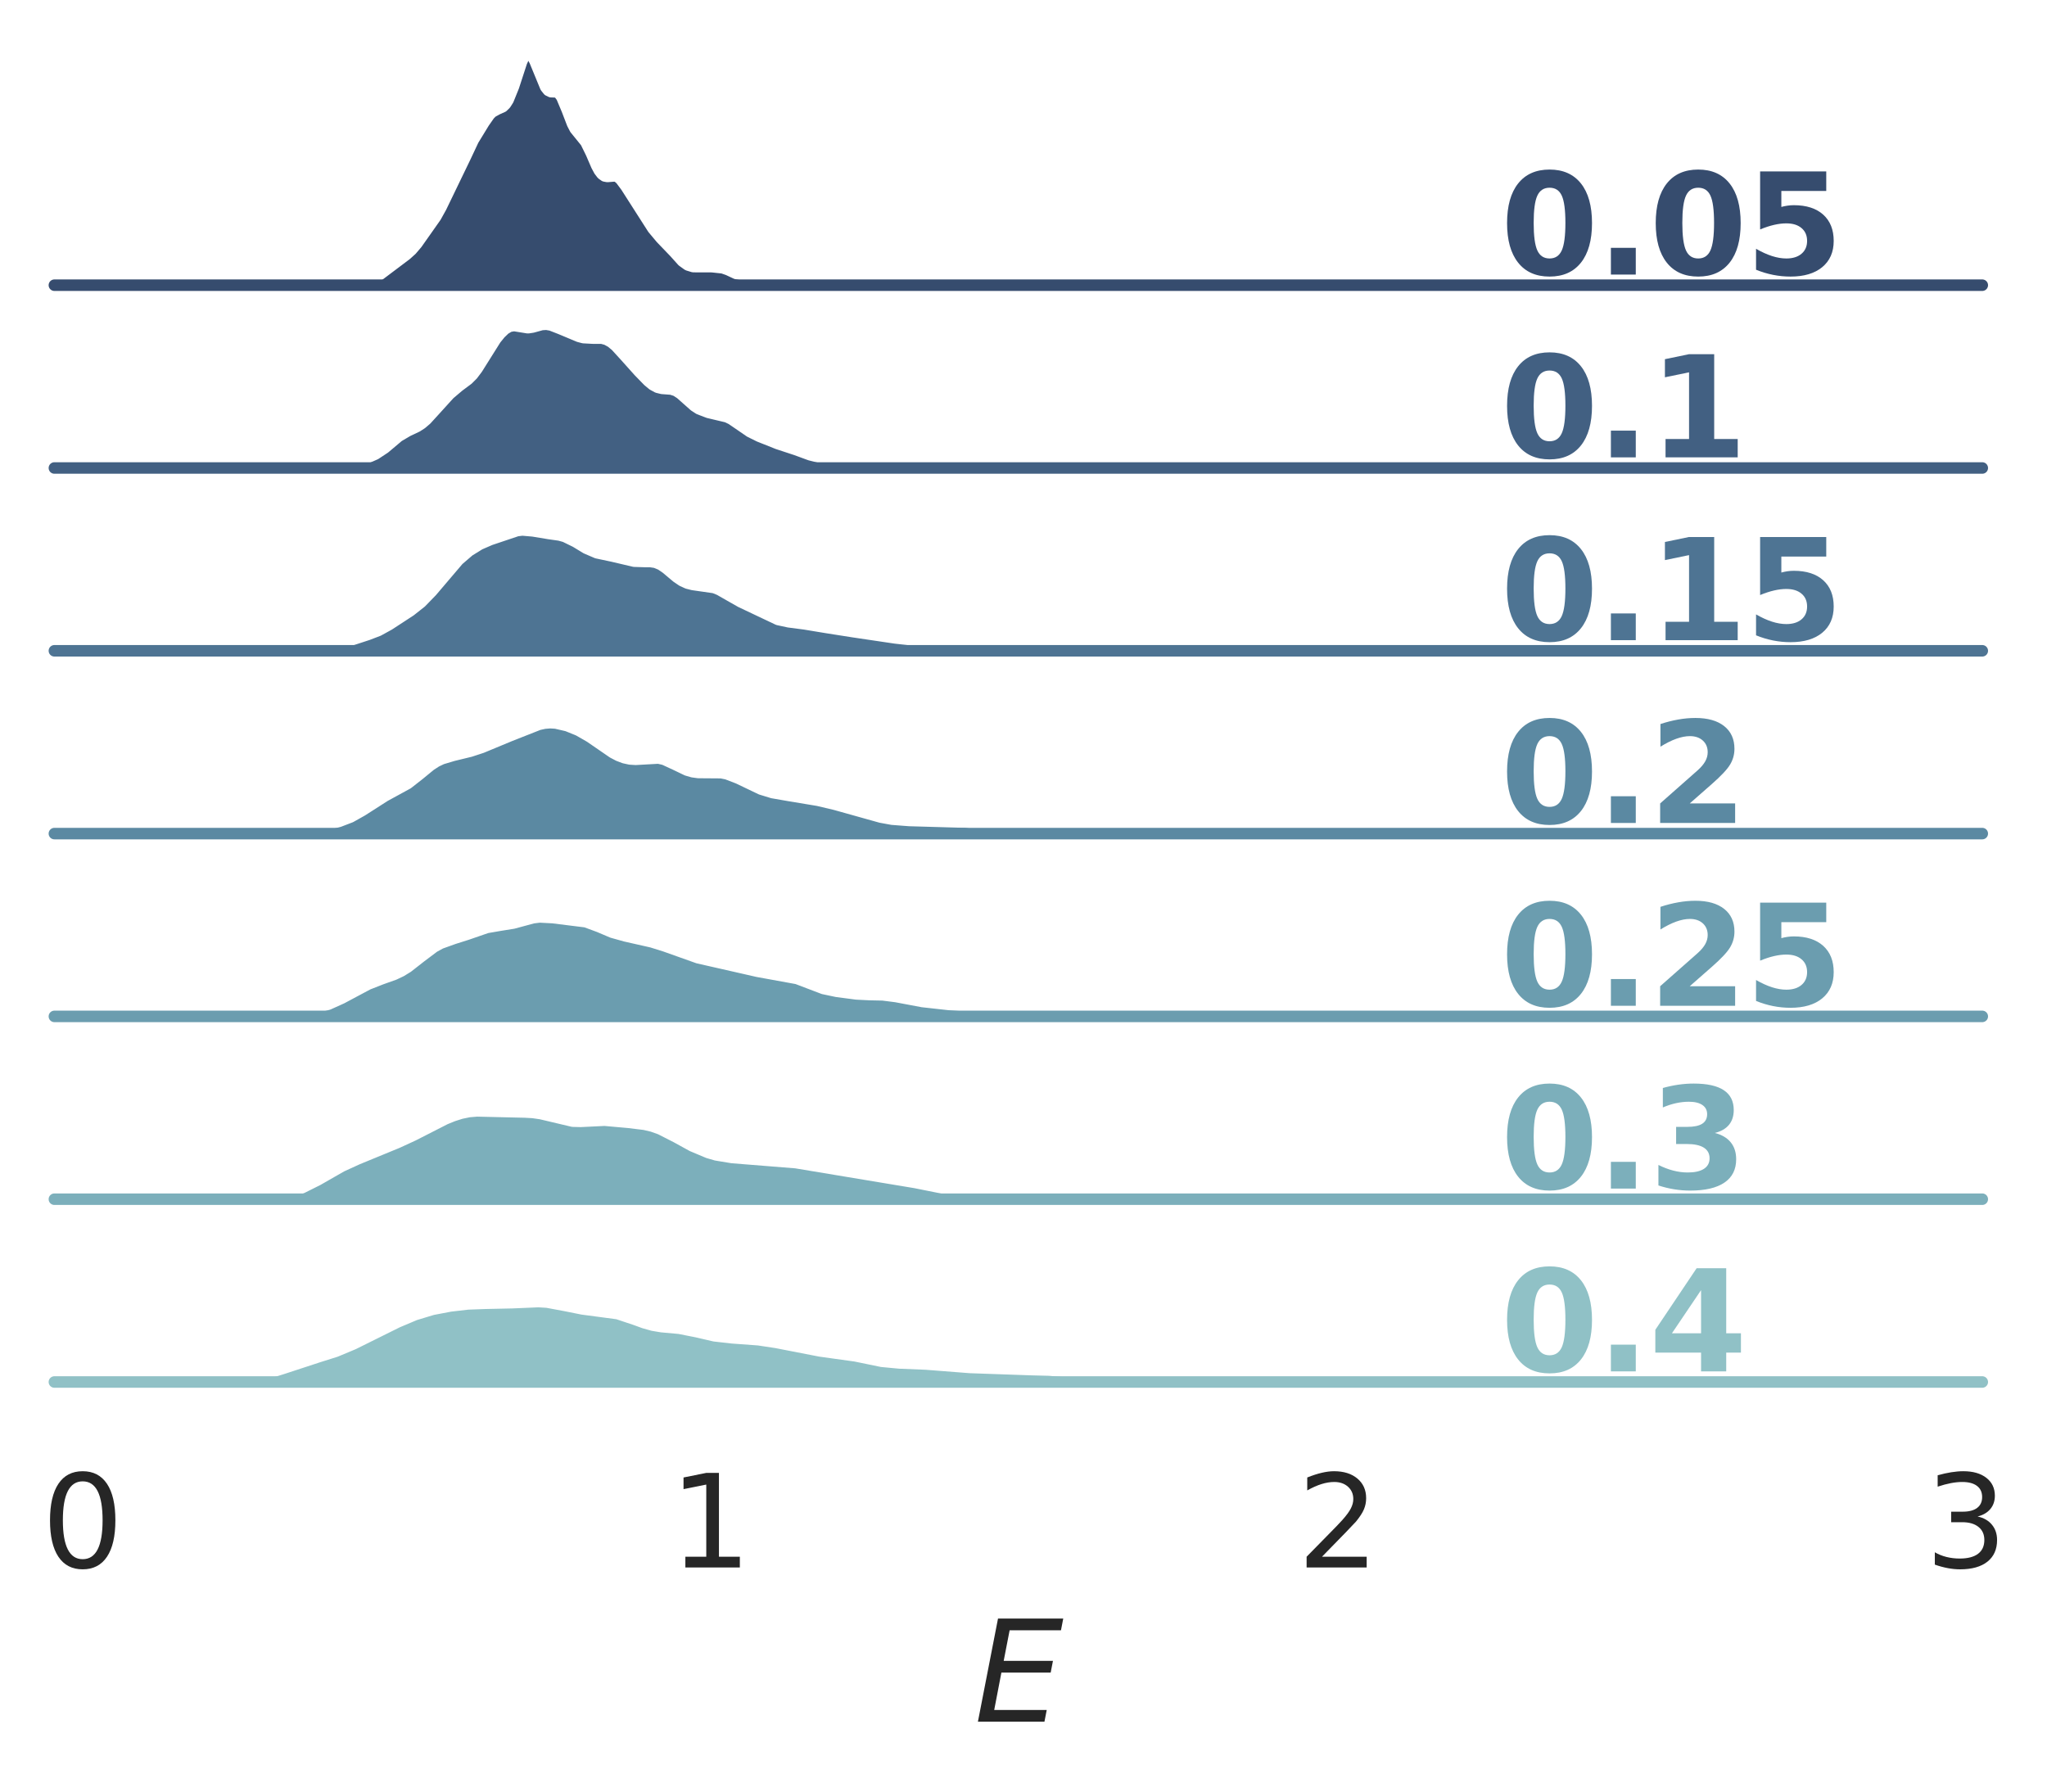 <?xml version="1.0" encoding="utf-8" standalone="no"?>
<!DOCTYPE svg PUBLIC "-//W3C//DTD SVG 1.1//EN"
  "http://www.w3.org/Graphics/SVG/1.1/DTD/svg11.dtd">
<svg height="311.267pt" version="1.1" viewBox="0 0 355.486 311.267" width="355.486pt" xmlns="http://www.w3.org/2000/svg" xmlns:xlink="http://www.w3.org/1999/xlink">
 <defs>
  <style type="text/css">*{stroke-linecap:butt;stroke-linejoin:round;}</style>
 </defs>
 <g id="figure_1">
  <g id="patch_1">
   <path d="M 0 311.267 
L 355.486 311.267 
L 355.486 0 
L 0 0 
z
" style="fill:#ffffff;"/>
  </g>
  <g id="axes_1">
   <g id="patch_2">
    <path d="M 9.446 49.536 
L 344.246 49.536 
L 344.246 7.2 
L 9.446 7.2 
z
" style="fill:none;"/>
   </g>
   <g id="matplotlib.axis_1">
    <g id="xtick_1"/>
    <g id="xtick_2"/>
    <g id="xtick_3"/>
    <g id="xtick_4"/>
   </g>
   <g id="matplotlib.axis_2"/>
   <g id="PolyCollection_1">
    <defs>
     <path d="M 57.014 -261.733 
L 57.014 -261.731 
L 57.48 -261.731 
L 57.946 -261.731 
L 58.413 -261.731 
L 58.879 -261.731 
L 59.345 -261.731 
L 59.811 -261.731 
L 60.277 -261.731 
L 60.743 -261.731 
L 61.209 -261.731 
L 61.675 -261.731 
L 62.141 -261.731 
L 62.607 -261.731 
L 63.073 -261.731 
L 63.539 -261.731 
L 64.005 -261.731 
L 64.471 -261.731 
L 64.937 -261.731 
L 65.403 -261.731 
L 65.869 -261.731 
L 66.335 -261.731 
L 66.801 -261.731 
L 67.267 -261.731 
L 67.733 -261.731 
L 68.199 -261.731 
L 68.665 -261.731 
L 69.131 -261.731 
L 69.597 -261.731 
L 70.063 -261.731 
L 70.529 -261.731 
L 70.995 -261.731 
L 71.461 -261.731 
L 71.927 -261.731 
L 72.393 -261.731 
L 72.859 -261.731 
L 73.325 -261.731 
L 73.791 -261.731 
L 74.257 -261.731 
L 74.723 -261.731 
L 75.189 -261.731 
L 75.655 -261.731 
L 76.122 -261.731 
L 76.588 -261.731 
L 77.054 -261.731 
L 77.52 -261.731 
L 77.986 -261.731 
L 78.452 -261.731 
L 78.918 -261.731 
L 79.384 -261.731 
L 79.85 -261.731 
L 80.316 -261.731 
L 80.782 -261.731 
L 81.248 -261.731 
L 81.714 -261.731 
L 82.18 -261.731 
L 82.646 -261.731 
L 83.112 -261.731 
L 83.578 -261.731 
L 84.044 -261.731 
L 84.51 -261.731 
L 84.976 -261.731 
L 85.442 -261.731 
L 85.908 -261.731 
L 86.374 -261.731 
L 86.84 -261.731 
L 87.306 -261.731 
L 87.772 -261.731 
L 88.238 -261.731 
L 88.704 -261.731 
L 89.17 -261.731 
L 89.636 -261.731 
L 90.102 -261.731 
L 90.568 -261.731 
L 91.034 -261.731 
L 91.5 -261.731 
L 91.966 -261.731 
L 92.432 -261.731 
L 92.898 -261.731 
L 93.365 -261.731 
L 93.831 -261.731 
L 94.297 -261.731 
L 94.763 -261.731 
L 95.229 -261.731 
L 95.695 -261.731 
L 96.161 -261.731 
L 96.627 -261.731 
L 97.093 -261.731 
L 97.559 -261.731 
L 98.025 -261.731 
L 98.491 -261.731 
L 98.957 -261.731 
L 99.423 -261.731 
L 99.889 -261.731 
L 100.355 -261.731 
L 100.821 -261.731 
L 101.287 -261.731 
L 101.753 -261.731 
L 102.219 -261.731 
L 102.685 -261.731 
L 103.151 -261.731 
L 103.617 -261.731 
L 104.083 -261.731 
L 104.549 -261.731 
L 105.015 -261.731 
L 105.481 -261.731 
L 105.947 -261.731 
L 106.413 -261.731 
L 106.879 -261.731 
L 107.345 -261.731 
L 107.811 -261.731 
L 108.277 -261.731 
L 108.743 -261.731 
L 109.209 -261.731 
L 109.675 -261.731 
L 110.141 -261.731 
L 110.608 -261.731 
L 111.074 -261.731 
L 111.54 -261.731 
L 112.006 -261.731 
L 112.472 -261.731 
L 112.938 -261.731 
L 113.404 -261.731 
L 113.87 -261.731 
L 114.336 -261.731 
L 114.802 -261.731 
L 115.268 -261.731 
L 115.734 -261.731 
L 116.2 -261.731 
L 116.666 -261.731 
L 117.132 -261.731 
L 117.598 -261.731 
L 118.064 -261.731 
L 118.53 -261.731 
L 118.996 -261.731 
L 119.462 -261.731 
L 119.928 -261.731 
L 120.394 -261.731 
L 120.86 -261.731 
L 121.326 -261.731 
L 121.792 -261.731 
L 122.258 -261.731 
L 122.724 -261.731 
L 123.19 -261.731 
L 123.656 -261.731 
L 124.122 -261.731 
L 124.588 -261.731 
L 125.054 -261.731 
L 125.52 -261.731 
L 125.986 -261.731 
L 126.452 -261.731 
L 126.918 -261.731 
L 127.384 -261.731 
L 127.851 -261.731 
L 128.317 -261.731 
L 128.783 -261.731 
L 129.249 -261.731 
L 129.715 -261.731 
L 130.181 -261.731 
L 130.647 -261.731 
L 131.113 -261.731 
L 131.579 -261.731 
L 132.045 -261.731 
L 132.511 -261.731 
L 132.977 -261.731 
L 133.443 -261.731 
L 133.909 -261.731 
L 134.375 -261.731 
L 134.841 -261.731 
L 135.307 -261.731 
L 135.773 -261.731 
L 136.239 -261.731 
L 136.705 -261.731 
L 137.171 -261.731 
L 137.637 -261.731 
L 138.103 -261.731 
L 138.569 -261.731 
L 139.035 -261.731 
L 139.501 -261.731 
L 139.967 -261.731 
L 140.433 -261.731 
L 140.899 -261.731 
L 141.365 -261.731 
L 141.831 -261.731 
L 142.297 -261.731 
L 142.763 -261.731 
L 143.229 -261.731 
L 143.695 -261.731 
L 144.161 -261.731 
L 144.627 -261.731 
L 145.094 -261.731 
L 145.56 -261.731 
L 146.026 -261.731 
L 146.492 -261.731 
L 146.958 -261.731 
L 147.424 -261.731 
L 147.89 -261.731 
L 148.356 -261.731 
L 148.822 -261.731 
L 149.288 -261.731 
L 149.754 -261.731 
L 149.754 -261.733 
L 149.754 -261.733 
L 149.288 -261.736 
L 148.822 -261.742 
L 148.356 -261.753 
L 147.89 -261.771 
L 147.424 -261.797 
L 146.958 -261.828 
L 146.492 -261.858 
L 146.026 -261.881 
L 145.56 -261.89 
L 145.094 -261.882 
L 144.627 -261.862 
L 144.161 -261.841 
L 143.695 -261.828 
L 143.229 -261.834 
L 142.763 -261.865 
L 142.297 -261.921 
L 141.831 -261.996 
L 141.365 -262.079 
L 140.899 -262.156 
L 140.433 -262.215 
L 139.967 -262.248 
L 139.501 -262.251 
L 139.035 -262.227 
L 138.569 -262.186 
L 138.103 -262.145 
L 137.637 -262.127 
L 137.171 -262.151 
L 136.705 -262.231 
L 136.239 -262.366 
L 135.773 -262.542 
L 135.307 -262.73 
L 134.841 -262.895 
L 134.375 -263.012 
L 133.909 -263.073 
L 133.443 -263.093 
L 132.977 -263.099 
L 132.511 -263.118 
L 132.045 -263.165 
L 131.579 -263.241 
L 131.113 -263.336 
L 130.647 -263.429 
L 130.181 -263.501 
L 129.715 -263.541 
L 129.249 -263.557 
L 128.783 -263.578 
L 128.317 -263.639 
L 127.851 -263.768 
L 127.384 -263.962 
L 126.918 -264.194 
L 126.452 -264.421 
L 125.986 -264.612 
L 125.52 -264.75 
L 125.054 -264.839 
L 124.588 -264.893 
L 124.122 -264.926 
L 123.656 -264.95 
L 123.19 -264.968 
L 122.724 -264.978 
L 122.258 -264.974 
L 121.792 -264.955 
L 121.326 -264.933 
L 120.86 -264.927 
L 120.394 -264.961 
L 119.928 -265.06 
L 119.462 -265.244 
L 118.996 -265.527 
L 118.53 -265.913 
L 118.064 -266.387 
L 117.598 -266.919 
L 117.132 -267.47 
L 116.666 -268.005 
L 116.2 -268.507 
L 115.734 -268.976 
L 115.268 -269.429 
L 114.802 -269.893 
L 114.336 -270.394 
L 113.87 -270.95 
L 113.404 -271.565 
L 112.938 -272.225 
L 112.472 -272.911 
L 112.006 -273.608 
L 111.54 -274.315 
L 111.074 -275.042 
L 110.608 -275.795 
L 110.141 -276.569 
L 109.675 -277.348 
L 109.209 -278.116 
L 108.743 -278.854 
L 108.277 -279.534 
L 107.811 -280.108 
L 107.345 -280.52 
L 106.879 -280.732 
L 106.413 -280.759 
L 105.947 -280.68 
L 105.481 -280.62 
L 105.015 -280.707 
L 104.549 -281.037 
L 104.083 -281.648 
L 103.617 -282.518 
L 103.151 -283.569 
L 102.685 -284.681 
L 102.219 -285.721 
L 101.753 -286.582 
L 101.287 -287.233 
L 100.821 -287.736 
L 100.355 -288.234 
L 99.889 -288.883 
L 99.423 -289.784 
L 98.957 -290.931 
L 98.491 -292.209 
L 98.025 -293.436 
L 97.559 -294.425 
L 97.093 -295.052 
L 96.627 -295.312 
L 96.161 -295.335 
L 95.695 -295.343 
L 95.229 -295.567 
L 94.763 -296.151 
L 94.297 -297.098 
L 93.831 -298.287 
L 93.365 -299.541 
L 92.898 -300.684 
L 92.432 -301.563 
L 91.966 -302.051 
L 91.5 -302.05 
L 91.034 -301.521 
L 90.568 -300.515 
L 90.102 -299.172 
L 89.636 -297.681 
L 89.17 -296.225 
L 88.704 -294.944 
L 88.238 -293.923 
L 87.772 -293.195 
L 87.306 -292.741 
L 86.84 -292.488 
L 86.374 -292.323 
L 85.908 -292.128 
L 85.442 -291.809 
L 84.976 -291.33 
L 84.51 -290.707 
L 84.044 -289.995 
L 83.578 -289.251 
L 83.112 -288.507 
L 82.646 -287.751 
L 82.18 -286.943 
L 81.714 -286.044 
L 81.248 -285.043 
L 80.782 -283.97 
L 80.316 -282.877 
L 79.85 -281.816 
L 79.384 -280.819 
L 78.918 -279.886 
L 78.452 -278.991 
L 77.986 -278.095 
L 77.52 -277.172 
L 77.054 -276.225 
L 76.588 -275.285 
L 76.122 -274.401 
L 75.655 -273.607 
L 75.189 -272.903 
L 74.723 -272.26 
L 74.257 -271.631 
L 73.791 -270.981 
L 73.325 -270.304 
L 72.859 -269.622 
L 72.393 -268.973 
L 71.927 -268.387 
L 71.461 -267.876 
L 70.995 -267.434 
L 70.529 -267.036 
L 70.063 -266.658 
L 69.597 -266.278 
L 69.131 -265.889 
L 68.665 -265.495 
L 68.199 -265.116 
L 67.733 -264.767 
L 67.267 -264.451 
L 66.801 -264.153 
L 66.335 -263.849 
L 65.869 -263.52 
L 65.403 -263.17 
L 64.937 -262.827 
L 64.471 -262.527 
L 64.005 -262.299 
L 63.539 -262.153 
L 63.073 -262.077 
L 62.607 -262.044 
L 62.141 -262.029 
L 61.675 -262.013 
L 61.209 -261.985 
L 60.743 -261.944 
L 60.277 -261.896 
L 59.811 -261.848 
L 59.345 -261.806 
L 58.879 -261.775 
L 58.413 -261.754 
L 57.946 -261.742 
L 57.48 -261.736 
L 57.014 -261.733 
z
" id="m44a68b8fb9" style="stroke:#364c6e;stroke-width:1.5;"/>
    </defs>
    <g>
     <use style="fill:#364c6e;stroke:#364c6e;stroke-width:1.5;" x="0" xlink:href="#m44a68b8fb9" y="311.267"/>
    </g>
   </g>
   <g id="line2d_1">
    <path d="M 57.014 49.534 
L 59.811 49.42 
L 64.005 48.968 
L 64.937 48.441 
L 70.529 44.231 
L 71.461 43.391 
L 72.393 42.294 
L 75.655 37.661 
L 76.588 35.982 
L 80.782 27.298 
L 82.18 24.324 
L 84.044 21.272 
L 84.976 19.937 
L 85.442 19.458 
L 86.374 18.944 
L 87.306 18.527 
L 87.772 18.073 
L 88.238 17.345 
L 89.17 15.042 
L 90.568 10.752 
L 91.034 9.746 
L 91.5 9.217 
L 91.966 9.216 
L 92.432 9.704 
L 92.898 10.583 
L 94.763 15.116 
L 95.229 15.7 
L 95.695 15.924 
L 96.627 15.955 
L 97.093 16.216 
L 97.559 16.843 
L 98.491 19.058 
L 99.423 21.484 
L 99.889 22.384 
L 100.821 23.531 
L 101.753 24.685 
L 102.685 26.586 
L 103.617 28.749 
L 104.083 29.619 
L 104.549 30.231 
L 105.015 30.56 
L 105.481 30.647 
L 106.879 30.535 
L 107.345 30.747 
L 107.811 31.159 
L 108.743 32.414 
L 113.404 39.702 
L 114.802 41.374 
L 117.132 43.798 
L 118.53 45.354 
L 119.462 46.023 
L 120.394 46.307 
L 121.792 46.312 
L 123.656 46.318 
L 125.52 46.518 
L 126.452 46.846 
L 127.851 47.5 
L 128.783 47.69 
L 130.647 47.838 
L 132.511 48.15 
L 134.375 48.255 
L 135.307 48.538 
L 136.705 49.037 
L 137.637 49.14 
L 140.899 49.112 
L 143.229 49.433 
L 149.754 49.534 
L 149.754 49.534 
" style="fill:none;stroke:#ffffff;stroke-linecap:round;stroke-width:2;"/>
   </g>
   <g id="line2d_2">
    <path d="M 9.446 49.536 
L 344.246 49.536 
" style="fill:none;stroke:#364c6e;stroke-linecap:round;stroke-width:2;"/>
   </g>
   <g id="text_1">
    <!-- 0.05 -->
    <g style="fill:#364c6e;" transform="translate(260.546 47.691)scale(0.24 -0.24)">
     <defs>
      <path d="M 2944 2338 
Q 2944 3213 2780 3570 
Q 2616 3928 2228 3928 
Q 1841 3928 1675 3570 
Q 1509 3213 1509 2338 
Q 1509 1453 1675 1090 
Q 1841 728 2228 728 
Q 2613 728 2778 1090 
Q 2944 1453 2944 2338 
z
M 4147 2328 
Q 4147 1169 3647 539 
Q 3147 -91 2228 -91 
Q 1306 -91 806 539 
Q 306 1169 306 2328 
Q 306 3491 806 4120 
Q 1306 4750 2228 4750 
Q 3147 4750 3647 4120 
Q 4147 3491 4147 2328 
z
" id="DejaVuSans-Bold-30" transform="scale(0.016)"/>
      <path d="M 653 1209 
L 1778 1209 
L 1778 0 
L 653 0 
L 653 1209 
z
" id="DejaVuSans-Bold-2e" transform="scale(0.016)"/>
      <path d="M 678 4666 
L 3669 4666 
L 3669 3781 
L 1638 3781 
L 1638 3059 
Q 1775 3097 1914 3117 
Q 2053 3138 2203 3138 
Q 3056 3138 3531 2711 
Q 4006 2284 4006 1522 
Q 4006 766 3489 337 
Q 2972 -91 2053 -91 
Q 1656 -91 1267 -14 
Q 878 63 494 219 
L 494 1166 
Q 875 947 1217 837 
Q 1559 728 1863 728 
Q 2300 728 2551 942 
Q 2803 1156 2803 1522 
Q 2803 1891 2551 2103 
Q 2300 2316 1863 2316 
Q 1603 2316 1309 2248 
Q 1016 2181 678 2041 
L 678 4666 
z
" id="DejaVuSans-Bold-35" transform="scale(0.016)"/>
     </defs>
     <use xlink:href="#DejaVuSans-Bold-30"/>
     <use x="69.58" xlink:href="#DejaVuSans-Bold-2e"/>
     <use x="107.568" xlink:href="#DejaVuSans-Bold-30"/>
     <use x="177.148" xlink:href="#DejaVuSans-Bold-35"/>
    </g>
   </g>
  </g>
  <g id="axes_2">
   <g id="patch_3">
    <path d="M 9.446 81.288 
L 344.246 81.288 
L 344.246 38.952 
L 9.446 38.952 
z
" style="fill:none;"/>
   </g>
   <g id="matplotlib.axis_3">
    <g id="xtick_5"/>
    <g id="xtick_6"/>
    <g id="xtick_7"/>
    <g id="xtick_8"/>
   </g>
   <g id="matplotlib.axis_4"/>
   <g id="PolyCollection_2">
    <defs>
     <path d="M 52.334 -229.981 
L 52.334 -229.979 
L 53.137 -229.979 
L 53.94 -229.979 
L 54.743 -229.979 
L 55.547 -229.979 
L 56.35 -229.979 
L 57.153 -229.979 
L 57.956 -229.979 
L 58.759 -229.979 
L 59.562 -229.979 
L 60.365 -229.979 
L 61.169 -229.979 
L 61.972 -229.979 
L 62.775 -229.979 
L 63.578 -229.979 
L 64.381 -229.979 
L 65.184 -229.979 
L 65.987 -229.979 
L 66.791 -229.979 
L 67.594 -229.979 
L 68.397 -229.979 
L 69.2 -229.979 
L 70.003 -229.979 
L 70.806 -229.979 
L 71.609 -229.979 
L 72.413 -229.979 
L 73.216 -229.979 
L 74.019 -229.979 
L 74.822 -229.979 
L 75.625 -229.979 
L 76.428 -229.979 
L 77.231 -229.979 
L 78.035 -229.979 
L 78.838 -229.979 
L 79.641 -229.979 
L 80.444 -229.979 
L 81.247 -229.979 
L 82.05 -229.979 
L 82.853 -229.979 
L 83.657 -229.979 
L 84.46 -229.979 
L 85.263 -229.979 
L 86.066 -229.979 
L 86.869 -229.979 
L 87.672 -229.979 
L 88.475 -229.979 
L 89.279 -229.979 
L 90.082 -229.979 
L 90.885 -229.979 
L 91.688 -229.979 
L 92.491 -229.979 
L 93.294 -229.979 
L 94.097 -229.979 
L 94.901 -229.979 
L 95.704 -229.979 
L 96.507 -229.979 
L 97.31 -229.979 
L 98.113 -229.979 
L 98.916 -229.979 
L 99.719 -229.979 
L 100.523 -229.979 
L 101.326 -229.979 
L 102.129 -229.979 
L 102.932 -229.979 
L 103.735 -229.979 
L 104.538 -229.979 
L 105.341 -229.979 
L 106.145 -229.979 
L 106.948 -229.979 
L 107.751 -229.979 
L 108.554 -229.979 
L 109.357 -229.979 
L 110.16 -229.979 
L 110.963 -229.979 
L 111.767 -229.979 
L 112.57 -229.979 
L 113.373 -229.979 
L 114.176 -229.979 
L 114.979 -229.979 
L 115.782 -229.979 
L 116.585 -229.979 
L 117.389 -229.979 
L 118.192 -229.979 
L 118.995 -229.979 
L 119.798 -229.979 
L 120.601 -229.979 
L 121.404 -229.979 
L 122.207 -229.979 
L 123.011 -229.979 
L 123.814 -229.979 
L 124.617 -229.979 
L 125.42 -229.979 
L 126.223 -229.979 
L 127.026 -229.979 
L 127.829 -229.979 
L 128.633 -229.979 
L 129.436 -229.979 
L 130.239 -229.979 
L 131.042 -229.979 
L 131.845 -229.979 
L 132.648 -229.979 
L 133.451 -229.979 
L 134.255 -229.979 
L 135.058 -229.979 
L 135.861 -229.979 
L 136.664 -229.979 
L 137.467 -229.979 
L 138.27 -229.979 
L 139.073 -229.979 
L 139.877 -229.979 
L 140.68 -229.979 
L 141.483 -229.979 
L 142.286 -229.979 
L 143.089 -229.979 
L 143.892 -229.979 
L 144.695 -229.979 
L 145.499 -229.979 
L 146.302 -229.979 
L 147.105 -229.979 
L 147.908 -229.979 
L 148.711 -229.979 
L 149.514 -229.979 
L 150.318 -229.979 
L 151.121 -229.979 
L 151.924 -229.979 
L 152.727 -229.979 
L 153.53 -229.979 
L 154.333 -229.979 
L 155.136 -229.979 
L 155.94 -229.979 
L 156.743 -229.979 
L 157.546 -229.979 
L 158.349 -229.979 
L 159.152 -229.979 
L 159.955 -229.979 
L 160.758 -229.979 
L 161.562 -229.979 
L 162.365 -229.979 
L 163.168 -229.979 
L 163.971 -229.979 
L 164.774 -229.979 
L 165.577 -229.979 
L 166.38 -229.979 
L 167.184 -229.979 
L 167.987 -229.979 
L 168.79 -229.979 
L 169.593 -229.979 
L 170.396 -229.979 
L 171.199 -229.979 
L 172.002 -229.979 
L 172.806 -229.979 
L 173.609 -229.979 
L 174.412 -229.979 
L 175.215 -229.979 
L 176.018 -229.979 
L 176.821 -229.979 
L 177.624 -229.979 
L 178.428 -229.979 
L 179.231 -229.979 
L 180.034 -229.979 
L 180.837 -229.979 
L 181.64 -229.979 
L 182.443 -229.979 
L 183.246 -229.979 
L 184.05 -229.979 
L 184.853 -229.979 
L 185.656 -229.979 
L 186.459 -229.979 
L 187.262 -229.979 
L 188.065 -229.979 
L 188.868 -229.979 
L 189.672 -229.979 
L 190.475 -229.979 
L 191.278 -229.979 
L 192.081 -229.979 
L 192.884 -229.979 
L 193.687 -229.979 
L 194.49 -229.979 
L 195.294 -229.979 
L 196.097 -229.979 
L 196.9 -229.979 
L 197.703 -229.979 
L 198.506 -229.979 
L 199.309 -229.979 
L 200.112 -229.979 
L 200.916 -229.979 
L 201.719 -229.979 
L 202.522 -229.979 
L 203.325 -229.979 
L 204.128 -229.979 
L 204.931 -229.979 
L 205.734 -229.979 
L 206.538 -229.979 
L 207.341 -229.979 
L 208.144 -229.979 
L 208.947 -229.979 
L 209.75 -229.979 
L 210.553 -229.979 
L 211.356 -229.979 
L 212.16 -229.979 
L 212.16 -229.981 
L 212.16 -229.981 
L 211.356 -229.983 
L 210.553 -229.989 
L 209.75 -230 
L 208.947 -230.019 
L 208.144 -230.043 
L 207.341 -230.068 
L 206.538 -230.084 
L 205.734 -230.086 
L 204.931 -230.072 
L 204.128 -230.048 
L 203.325 -230.023 
L 202.522 -230.003 
L 201.719 -229.99 
L 200.916 -229.984 
L 200.112 -229.981 
L 199.309 -229.98 
L 198.506 -229.979 
L 197.703 -229.979 
L 196.9 -229.98 
L 196.097 -229.98 
L 195.294 -229.981 
L 194.49 -229.984 
L 193.687 -229.992 
L 192.884 -230.006 
L 192.081 -230.027 
L 191.278 -230.052 
L 190.475 -230.075 
L 189.672 -230.089 
L 188.868 -230.09 
L 188.065 -230.081 
L 187.262 -230.073 
L 186.459 -230.072 
L 185.656 -230.081 
L 184.853 -230.093 
L 184.05 -230.099 
L 183.246 -230.099 
L 182.443 -230.095 
L 181.64 -230.094 
L 180.837 -230.097 
L 180.034 -230.1 
L 179.231 -230.097 
L 178.428 -230.087 
L 177.624 -230.077 
L 176.821 -230.074 
L 176.018 -230.082 
L 175.215 -230.095 
L 174.412 -230.108 
L 173.609 -230.116 
L 172.806 -230.119 
L 172.002 -230.119 
L 171.199 -230.117 
L 170.396 -230.113 
L 169.593 -230.107 
L 168.79 -230.109 
L 167.987 -230.129 
L 167.184 -230.174 
L 166.38 -230.241 
L 165.577 -230.318 
L 164.774 -230.396 
L 163.971 -230.468 
L 163.168 -230.537 
L 162.365 -230.606 
L 161.562 -230.678 
L 160.758 -230.748 
L 159.955 -230.804 
L 159.152 -230.827 
L 158.349 -230.802 
L 157.546 -230.735 
L 156.743 -230.65 
L 155.94 -230.582 
L 155.136 -230.562 
L 154.333 -230.602 
L 153.53 -230.691 
L 152.727 -230.798 
L 151.924 -230.888 
L 151.121 -230.945 
L 150.318 -230.979 
L 149.514 -231.022 
L 148.711 -231.1 
L 147.908 -231.214 
L 147.105 -231.339 
L 146.302 -231.444 
L 145.499 -231.516 
L 144.695 -231.57 
L 143.892 -231.635 
L 143.089 -231.735 
L 142.286 -231.876 
L 141.483 -232.056 
L 140.68 -232.276 
L 139.877 -232.541 
L 139.073 -232.843 
L 138.27 -233.16 
L 137.467 -233.46 
L 136.664 -233.726 
L 135.861 -233.968 
L 135.058 -234.218 
L 134.255 -234.5 
L 133.451 -234.818 
L 132.648 -235.154 
L 131.845 -235.498 
L 131.042 -235.865 
L 130.239 -236.293 
L 129.436 -236.81 
L 128.633 -237.398 
L 127.829 -237.987 
L 127.026 -238.496 
L 126.223 -238.876 
L 125.42 -239.134 
L 124.617 -239.313 
L 123.814 -239.464 
L 123.011 -239.639 
L 122.207 -239.885 
L 121.404 -240.253 
L 120.601 -240.778 
L 119.798 -241.453 
L 118.995 -242.208 
L 118.192 -242.913 
L 117.389 -243.428 
L 116.585 -243.69 
L 115.782 -243.762 
L 114.979 -243.81 
L 114.176 -244.007 
L 113.373 -244.447 
L 112.57 -245.113 
L 111.767 -245.915 
L 110.963 -246.764 
L 110.16 -247.629 
L 109.357 -248.523 
L 108.554 -249.453 
L 107.751 -250.376 
L 106.948 -251.209 
L 106.145 -251.871 
L 105.341 -252.313 
L 104.538 -252.531 
L 103.735 -252.575 
L 102.932 -252.54 
L 102.129 -252.533 
L 101.326 -252.628 
L 100.523 -252.838 
L 99.719 -253.132 
L 98.916 -253.468 
L 98.113 -253.822 
L 97.31 -254.183 
L 96.507 -254.529 
L 95.704 -254.81 
L 94.901 -254.952 
L 94.097 -254.906 
L 93.294 -254.703 
L 92.491 -254.464 
L 91.688 -254.342 
L 90.885 -254.413 
L 90.082 -254.605 
L 89.279 -254.728 
L 88.475 -254.595 
L 87.672 -254.122 
L 86.869 -253.351 
L 86.066 -252.36 
L 85.263 -251.199 
L 84.46 -249.897 
L 83.657 -248.53 
L 82.853 -247.243 
L 82.05 -246.179 
L 81.247 -245.378 
L 80.444 -244.757 
L 79.641 -244.18 
L 78.838 -243.546 
L 78.035 -242.817 
L 77.231 -241.996 
L 76.428 -241.1 
L 75.625 -240.16 
L 74.822 -239.236 
L 74.019 -238.401 
L 73.216 -237.715 
L 72.413 -237.194 
L 71.609 -236.796 
L 70.806 -236.436 
L 70.003 -236.022 
L 69.2 -235.491 
L 68.397 -234.843 
L 67.594 -234.138 
L 66.791 -233.461 
L 65.987 -232.875 
L 65.184 -232.399 
L 64.381 -232.015 
L 63.578 -231.695 
L 62.775 -231.416 
L 61.972 -231.166 
L 61.169 -230.939 
L 60.365 -230.733 
L 59.562 -230.552 
L 58.759 -230.396 
L 57.956 -230.268 
L 57.153 -230.166 
L 56.35 -230.09 
L 55.547 -230.039 
L 54.743 -230.008 
L 53.94 -229.991 
L 53.137 -229.984 
L 52.334 -229.981 
z
" id="mf1288314e0" style="stroke:#426082;stroke-width:1.5;"/>
    </defs>
    <g>
     <use style="fill:#426082;stroke:#426082;stroke-width:1.5;" x="0" xlink:href="#mf1288314e0" y="311.267"/>
    </g>
   </g>
   <g id="line2d_3">
    <path d="M 52.334 81.287 
L 56.35 81.177 
L 58.759 80.871 
L 61.169 80.329 
L 63.578 79.572 
L 65.184 78.868 
L 66.791 77.807 
L 69.2 75.776 
L 70.806 74.832 
L 72.413 74.073 
L 73.216 73.552 
L 74.019 72.867 
L 75.625 71.107 
L 78.035 68.45 
L 79.641 67.087 
L 81.247 65.889 
L 82.05 65.088 
L 82.853 64.024 
L 86.066 58.907 
L 86.869 57.916 
L 87.672 57.145 
L 88.475 56.673 
L 89.279 56.539 
L 91.688 56.926 
L 92.491 56.803 
L 94.097 56.361 
L 94.901 56.316 
L 95.704 56.458 
L 97.31 57.084 
L 100.523 58.429 
L 101.326 58.64 
L 102.932 58.727 
L 104.538 58.736 
L 105.341 58.954 
L 106.145 59.396 
L 106.948 60.058 
L 108.554 61.814 
L 110.963 64.503 
L 112.57 66.155 
L 113.373 66.821 
L 114.176 67.26 
L 114.979 67.457 
L 116.585 67.578 
L 117.389 67.839 
L 118.192 68.354 
L 120.601 70.49 
L 121.404 71.014 
L 123.011 71.629 
L 126.223 72.391 
L 127.026 72.772 
L 128.633 73.87 
L 130.239 74.975 
L 131.845 75.769 
L 135.058 77.049 
L 138.27 78.107 
L 140.68 78.991 
L 142.286 79.392 
L 143.892 79.632 
L 147.908 80.054 
L 150.318 80.288 
L 152.727 80.469 
L 155.136 80.706 
L 156.743 80.618 
L 159.152 80.44 
L 161.562 80.59 
L 168.79 81.158 
L 212.16 81.287 
L 212.16 81.287 
" style="fill:none;stroke:#ffffff;stroke-linecap:round;stroke-width:2;"/>
   </g>
   <g id="line2d_4">
    <path d="M 9.446 81.288 
L 344.246 81.288 
" style="fill:none;stroke:#426082;stroke-linecap:round;stroke-width:2;"/>
   </g>
   <g id="text_2">
    <!-- 0.1 -->
    <g style="fill:#426082;" transform="translate(260.546 79.443)scale(0.24 -0.24)">
     <defs>
      <path d="M 750 831 
L 1813 831 
L 1813 3847 
L 722 3622 
L 722 4441 
L 1806 4666 
L 2950 4666 
L 2950 831 
L 4013 831 
L 4013 0 
L 750 0 
L 750 831 
z
" id="DejaVuSans-Bold-31" transform="scale(0.016)"/>
     </defs>
     <use xlink:href="#DejaVuSans-Bold-30"/>
     <use x="69.58" xlink:href="#DejaVuSans-Bold-2e"/>
     <use x="107.568" xlink:href="#DejaVuSans-Bold-31"/>
    </g>
   </g>
  </g>
  <g id="axes_3">
   <g id="patch_4">
    <path d="M 9.446 113.04 
L 344.246 113.04 
L 344.246 70.704 
L 9.446 70.704 
z
" style="fill:none;"/>
   </g>
   <g id="matplotlib.axis_5">
    <g id="xtick_9"/>
    <g id="xtick_10"/>
    <g id="xtick_11"/>
    <g id="xtick_12"/>
   </g>
   <g id="matplotlib.axis_6"/>
   <g id="PolyCollection_3">
    <defs>
     <path d="M 46.277 -198.228 
L 46.277 -198.227 
L 47.202 -198.227 
L 48.128 -198.227 
L 49.053 -198.227 
L 49.979 -198.227 
L 50.904 -198.227 
L 51.83 -198.227 
L 52.755 -198.227 
L 53.681 -198.227 
L 54.606 -198.227 
L 55.532 -198.227 
L 56.457 -198.227 
L 57.383 -198.227 
L 58.308 -198.227 
L 59.234 -198.227 
L 60.159 -198.227 
L 61.085 -198.227 
L 62.01 -198.227 
L 62.936 -198.227 
L 63.861 -198.227 
L 64.787 -198.227 
L 65.712 -198.227 
L 66.638 -198.227 
L 67.563 -198.227 
L 68.489 -198.227 
L 69.414 -198.227 
L 70.34 -198.227 
L 71.265 -198.227 
L 72.191 -198.227 
L 73.116 -198.227 
L 74.042 -198.227 
L 74.967 -198.227 
L 75.893 -198.227 
L 76.818 -198.227 
L 77.744 -198.227 
L 78.669 -198.227 
L 79.595 -198.227 
L 80.52 -198.227 
L 81.446 -198.227 
L 82.371 -198.227 
L 83.297 -198.227 
L 84.222 -198.227 
L 85.148 -198.227 
L 86.073 -198.227 
L 86.999 -198.227 
L 87.924 -198.227 
L 88.85 -198.227 
L 89.775 -198.227 
L 90.701 -198.227 
L 91.626 -198.227 
L 92.552 -198.227 
L 93.477 -198.227 
L 94.403 -198.227 
L 95.329 -198.227 
L 96.254 -198.227 
L 97.18 -198.227 
L 98.105 -198.227 
L 99.031 -198.227 
L 99.956 -198.227 
L 100.882 -198.227 
L 101.807 -198.227 
L 102.733 -198.227 
L 103.658 -198.227 
L 104.584 -198.227 
L 105.509 -198.227 
L 106.435 -198.227 
L 107.36 -198.227 
L 108.286 -198.227 
L 109.211 -198.227 
L 110.137 -198.227 
L 111.062 -198.227 
L 111.988 -198.227 
L 112.913 -198.227 
L 113.839 -198.227 
L 114.764 -198.227 
L 115.69 -198.227 
L 116.615 -198.227 
L 117.541 -198.227 
L 118.466 -198.227 
L 119.392 -198.227 
L 120.317 -198.227 
L 121.243 -198.227 
L 122.168 -198.227 
L 123.094 -198.227 
L 124.019 -198.227 
L 124.945 -198.227 
L 125.87 -198.227 
L 126.796 -198.227 
L 127.721 -198.227 
L 128.647 -198.227 
L 129.572 -198.227 
L 130.498 -198.227 
L 131.423 -198.227 
L 132.349 -198.227 
L 133.274 -198.227 
L 134.2 -198.227 
L 135.125 -198.227 
L 136.051 -198.227 
L 136.976 -198.227 
L 137.902 -198.227 
L 138.827 -198.227 
L 139.753 -198.227 
L 140.678 -198.227 
L 141.604 -198.227 
L 142.529 -198.227 
L 143.455 -198.227 
L 144.381 -198.227 
L 145.306 -198.227 
L 146.232 -198.227 
L 147.157 -198.227 
L 148.083 -198.227 
L 149.008 -198.227 
L 149.934 -198.227 
L 150.859 -198.227 
L 151.785 -198.227 
L 152.71 -198.227 
L 153.636 -198.227 
L 154.561 -198.227 
L 155.487 -198.227 
L 156.412 -198.227 
L 157.338 -198.227 
L 158.263 -198.227 
L 159.189 -198.227 
L 160.114 -198.227 
L 161.04 -198.227 
L 161.965 -198.227 
L 162.891 -198.227 
L 163.816 -198.227 
L 164.742 -198.227 
L 165.667 -198.227 
L 166.593 -198.227 
L 167.518 -198.227 
L 168.444 -198.227 
L 169.369 -198.227 
L 170.295 -198.227 
L 171.22 -198.227 
L 172.146 -198.227 
L 173.071 -198.227 
L 173.997 -198.227 
L 174.922 -198.227 
L 175.848 -198.227 
L 176.773 -198.227 
L 177.699 -198.227 
L 178.624 -198.227 
L 179.55 -198.227 
L 180.475 -198.227 
L 181.401 -198.227 
L 182.326 -198.227 
L 183.252 -198.227 
L 184.177 -198.227 
L 185.103 -198.227 
L 186.028 -198.227 
L 186.954 -198.227 
L 187.879 -198.227 
L 188.805 -198.227 
L 189.73 -198.227 
L 190.656 -198.227 
L 191.581 -198.227 
L 192.507 -198.227 
L 193.433 -198.227 
L 194.358 -198.227 
L 195.284 -198.227 
L 196.209 -198.227 
L 197.135 -198.227 
L 198.06 -198.227 
L 198.986 -198.227 
L 199.911 -198.227 
L 200.837 -198.227 
L 201.762 -198.227 
L 202.688 -198.227 
L 203.613 -198.227 
L 204.539 -198.227 
L 205.464 -198.227 
L 206.39 -198.227 
L 207.315 -198.227 
L 208.241 -198.227 
L 209.166 -198.227 
L 210.092 -198.227 
L 211.017 -198.227 
L 211.943 -198.227 
L 212.868 -198.227 
L 213.794 -198.227 
L 214.719 -198.227 
L 215.645 -198.227 
L 216.57 -198.227 
L 217.496 -198.227 
L 218.421 -198.227 
L 219.347 -198.227 
L 220.272 -198.227 
L 221.198 -198.227 
L 222.123 -198.227 
L 223.049 -198.227 
L 223.974 -198.227 
L 224.9 -198.227 
L 225.825 -198.227 
L 226.751 -198.227 
L 227.676 -198.227 
L 228.602 -198.227 
L 229.527 -198.227 
L 230.453 -198.227 
L 230.453 -198.229 
L 230.453 -198.229 
L 229.527 -198.231 
L 228.602 -198.236 
L 227.676 -198.246 
L 226.751 -198.264 
L 225.825 -198.291 
L 224.9 -198.325 
L 223.974 -198.359 
L 223.049 -198.385 
L 222.123 -198.394 
L 221.198 -198.383 
L 220.272 -198.355 
L 219.347 -198.32 
L 218.421 -198.287 
L 217.496 -198.261 
L 216.57 -198.245 
L 215.645 -198.236 
L 214.719 -198.233 
L 213.794 -198.236 
L 212.868 -198.244 
L 211.943 -198.257 
L 211.017 -198.274 
L 210.092 -198.293 
L 209.166 -198.308 
L 208.241 -198.314 
L 207.315 -198.308 
L 206.39 -198.294 
L 205.464 -198.275 
L 204.539 -198.258 
L 203.613 -198.245 
L 202.688 -198.238 
L 201.762 -198.237 
L 200.837 -198.242 
L 199.911 -198.252 
L 198.986 -198.269 
L 198.06 -198.287 
L 197.135 -198.304 
L 196.209 -198.313 
L 195.284 -198.312 
L 194.358 -198.301 
L 193.433 -198.286 
L 192.507 -198.276 
L 191.581 -198.278 
L 190.656 -198.3 
L 189.73 -198.344 
L 188.805 -198.409 
L 187.879 -198.485 
L 186.954 -198.56 
L 186.028 -198.621 
L 185.103 -198.666 
L 184.177 -198.701 
L 183.252 -198.738 
L 182.326 -198.784 
L 181.401 -198.835 
L 180.475 -198.879 
L 179.55 -198.9 
L 178.624 -198.889 
L 177.699 -198.846 
L 176.773 -198.784 
L 175.848 -198.716 
L 174.922 -198.66 
L 173.997 -198.626 
L 173.071 -198.622 
L 172.146 -198.649 
L 171.22 -198.704 
L 170.295 -198.785 
L 169.369 -198.885 
L 168.444 -198.999 
L 167.518 -199.119 
L 166.593 -199.236 
L 165.667 -199.346 
L 164.742 -199.449 
L 163.816 -199.546 
L 162.891 -199.641 
L 161.965 -199.734 
L 161.04 -199.826 
L 160.114 -199.92 
L 159.189 -200.021 
L 158.263 -200.133 
L 157.338 -200.253 
L 156.412 -200.367 
L 155.487 -200.464 
L 154.561 -200.549 
L 153.636 -200.638 
L 152.71 -200.755 
L 151.785 -200.907 
L 150.859 -201.081 
L 149.934 -201.254 
L 149.008 -201.414 
L 148.083 -201.563 
L 147.157 -201.713 
L 146.232 -201.87 
L 145.306 -202.025 
L 144.381 -202.167 
L 143.455 -202.293 
L 142.529 -202.419 
L 141.604 -202.565 
L 140.678 -202.734 
L 139.753 -202.905 
L 138.827 -203.05 
L 137.902 -203.161 
L 136.976 -203.266 
L 136.051 -203.417 
L 135.125 -203.665 
L 134.2 -204.028 
L 133.274 -204.487 
L 132.349 -204.984 
L 131.423 -205.464 
L 130.498 -205.897 
L 129.572 -206.305 
L 128.647 -206.737 
L 127.721 -207.233 
L 126.796 -207.789 
L 125.87 -208.351 
L 124.945 -208.845 
L 124.019 -209.216 
L 123.094 -209.447 
L 122.168 -209.566 
L 121.243 -209.638 
L 120.317 -209.748 
L 119.392 -209.982 
L 118.466 -210.407 
L 117.541 -211.038 
L 116.615 -211.81 
L 115.69 -212.59 
L 114.764 -213.221 
L 113.839 -213.602 
L 112.913 -213.74 
L 111.988 -213.737 
L 111.062 -213.726 
L 110.137 -213.796 
L 109.211 -213.967 
L 108.286 -214.204 
L 107.36 -214.45 
L 106.435 -214.667 
L 105.509 -214.847 
L 104.584 -215.024 
L 103.658 -215.256 
L 102.733 -215.592 
L 101.807 -216.052 
L 100.882 -216.604 
L 99.956 -217.177 
L 99.031 -217.689 
L 98.105 -218.081 
L 97.18 -218.337 
L 96.254 -218.491 
L 95.329 -218.6 
L 94.403 -218.723 
L 93.477 -218.884 
L 92.552 -219.06 
L 91.626 -219.192 
L 90.701 -219.217 
L 89.775 -219.103 
L 88.85 -218.862 
L 87.924 -218.545 
L 86.999 -218.207 
L 86.073 -217.878 
L 85.148 -217.547 
L 84.222 -217.181 
L 83.297 -216.745 
L 82.371 -216.222 
L 81.446 -215.599 
L 80.52 -214.866 
L 79.595 -214.008 
L 78.669 -213.027 
L 77.744 -211.944 
L 76.818 -210.805 
L 75.893 -209.664 
L 74.967 -208.568 
L 74.042 -207.559 
L 73.116 -206.662 
L 72.191 -205.882 
L 71.265 -205.2 
L 70.34 -204.577 
L 69.414 -203.974 
L 68.489 -203.372 
L 67.563 -202.782 
L 66.638 -202.235 
L 65.712 -201.762 
L 64.787 -201.373 
L 63.861 -201.053 
L 62.936 -200.77 
L 62.01 -200.489 
L 61.085 -200.187 
L 60.159 -199.863 
L 59.234 -199.537 
L 58.308 -199.237 
L 57.383 -198.986 
L 56.457 -198.793 
L 55.532 -198.65 
L 54.606 -198.543 
L 53.681 -198.459 
L 52.755 -198.391 
L 51.83 -198.335 
L 50.904 -198.293 
L 49.979 -198.263 
L 49.053 -198.245 
L 48.128 -198.235 
L 47.202 -198.23 
L 46.277 -198.228 
z
" id="m3b80eb2a72" style="stroke:#4e7493;stroke-width:1.5;"/>
    </defs>
    <g>
     <use style="fill:#4e7493;stroke:#4e7493;stroke-width:1.5;" x="0" xlink:href="#m3b80eb2a72" y="311.267"/>
    </g>
   </g>
   <g id="line2d_5">
    <path d="M 46.277 113.039 
L 51.83 112.932 
L 55.532 112.618 
L 57.383 112.281 
L 59.234 111.73 
L 63.861 110.214 
L 65.712 109.505 
L 67.563 108.486 
L 71.265 106.068 
L 73.116 104.606 
L 74.967 102.699 
L 79.595 97.259 
L 81.446 95.668 
L 83.297 94.522 
L 85.148 93.72 
L 89.775 92.165 
L 90.701 92.05 
L 92.552 92.208 
L 95.329 92.667 
L 97.18 92.93 
L 98.105 93.187 
L 99.956 94.09 
L 101.807 95.215 
L 103.658 96.012 
L 106.435 96.601 
L 110.137 97.472 
L 111.988 97.53 
L 112.913 97.528 
L 113.839 97.666 
L 114.764 98.047 
L 115.69 98.677 
L 117.541 100.23 
L 118.466 100.861 
L 119.392 101.286 
L 120.317 101.52 
L 124.019 102.051 
L 124.945 102.422 
L 126.796 103.479 
L 128.647 104.531 
L 135.125 107.603 
L 136.976 108.001 
L 139.753 108.363 
L 143.455 108.975 
L 148.083 109.704 
L 155.487 110.803 
L 168.444 112.268 
L 172.146 112.618 
L 174.922 112.608 
L 179.55 112.368 
L 185.103 112.601 
L 194.358 112.967 
L 198.986 112.999 
L 204.539 113.009 
L 211.017 112.993 
L 217.496 113.006 
L 223.974 112.908 
L 230.453 113.039 
L 230.453 113.039 
" style="fill:none;stroke:#ffffff;stroke-linecap:round;stroke-width:2;"/>
   </g>
   <g id="line2d_6">
    <path d="M 9.446 113.04 
L 344.246 113.04 
" style="fill:none;stroke:#4e7493;stroke-linecap:round;stroke-width:2;"/>
   </g>
   <g id="text_3">
    <!-- 0.15 -->
    <g style="fill:#4e7493;" transform="translate(260.546 111.195)scale(0.24 -0.24)">
     <use xlink:href="#DejaVuSans-Bold-30"/>
     <use x="69.58" xlink:href="#DejaVuSans-Bold-2e"/>
     <use x="107.568" xlink:href="#DejaVuSans-Bold-31"/>
     <use x="177.148" xlink:href="#DejaVuSans-Bold-35"/>
    </g>
   </g>
  </g>
  <g id="axes_4">
   <g id="patch_5">
    <path d="M 9.446 144.792 
L 344.246 144.792 
L 344.246 102.456 
L 9.446 102.456 
z
" style="fill:none;"/>
   </g>
   <g id="matplotlib.axis_7">
    <g id="xtick_13"/>
    <g id="xtick_14"/>
    <g id="xtick_15"/>
    <g id="xtick_16"/>
   </g>
   <g id="matplotlib.axis_8"/>
   <g id="PolyCollection_4">
    <defs>
     <path d="M 35.15 -166.477 
L 35.15 -166.475 
L 36.14 -166.475 
L 37.13 -166.475 
L 38.12 -166.475 
L 39.109 -166.475 
L 40.099 -166.475 
L 41.089 -166.475 
L 42.079 -166.475 
L 43.069 -166.475 
L 44.059 -166.475 
L 45.049 -166.475 
L 46.039 -166.475 
L 47.029 -166.475 
L 48.019 -166.475 
L 49.009 -166.475 
L 49.999 -166.475 
L 50.989 -166.475 
L 51.979 -166.475 
L 52.969 -166.475 
L 53.959 -166.475 
L 54.949 -166.475 
L 55.939 -166.475 
L 56.929 -166.475 
L 57.919 -166.475 
L 58.909 -166.475 
L 59.899 -166.475 
L 60.889 -166.475 
L 61.879 -166.475 
L 62.869 -166.475 
L 63.859 -166.475 
L 64.849 -166.475 
L 65.839 -166.475 
L 66.829 -166.475 
L 67.819 -166.475 
L 68.809 -166.475 
L 69.799 -166.475 
L 70.789 -166.475 
L 71.779 -166.475 
L 72.769 -166.475 
L 73.759 -166.475 
L 74.749 -166.475 
L 75.739 -166.475 
L 76.729 -166.475 
L 77.719 -166.475 
L 78.709 -166.475 
L 79.699 -166.475 
L 80.689 -166.475 
L 81.679 -166.475 
L 82.668 -166.475 
L 83.658 -166.475 
L 84.648 -166.475 
L 85.638 -166.475 
L 86.628 -166.475 
L 87.618 -166.475 
L 88.608 -166.475 
L 89.598 -166.475 
L 90.588 -166.475 
L 91.578 -166.475 
L 92.568 -166.475 
L 93.558 -166.475 
L 94.548 -166.475 
L 95.538 -166.475 
L 96.528 -166.475 
L 97.518 -166.475 
L 98.508 -166.475 
L 99.498 -166.475 
L 100.488 -166.475 
L 101.478 -166.475 
L 102.468 -166.475 
L 103.458 -166.475 
L 104.448 -166.475 
L 105.438 -166.475 
L 106.428 -166.475 
L 107.418 -166.475 
L 108.408 -166.475 
L 109.398 -166.475 
L 110.388 -166.475 
L 111.378 -166.475 
L 112.368 -166.475 
L 113.358 -166.475 
L 114.348 -166.475 
L 115.338 -166.475 
L 116.328 -166.475 
L 117.318 -166.475 
L 118.308 -166.475 
L 119.298 -166.475 
L 120.288 -166.475 
L 121.278 -166.475 
L 122.268 -166.475 
L 123.258 -166.475 
L 124.248 -166.475 
L 125.238 -166.475 
L 126.228 -166.475 
L 127.217 -166.475 
L 128.207 -166.475 
L 129.197 -166.475 
L 130.187 -166.475 
L 131.177 -166.475 
L 132.167 -166.475 
L 133.157 -166.475 
L 134.147 -166.475 
L 135.137 -166.475 
L 136.127 -166.475 
L 137.117 -166.475 
L 138.107 -166.475 
L 139.097 -166.475 
L 140.087 -166.475 
L 141.077 -166.475 
L 142.067 -166.475 
L 143.057 -166.475 
L 144.047 -166.475 
L 145.037 -166.475 
L 146.027 -166.475 
L 147.017 -166.475 
L 148.007 -166.475 
L 148.997 -166.475 
L 149.987 -166.475 
L 150.977 -166.475 
L 151.967 -166.475 
L 152.957 -166.475 
L 153.947 -166.475 
L 154.937 -166.475 
L 155.927 -166.475 
L 156.917 -166.475 
L 157.907 -166.475 
L 158.897 -166.475 
L 159.887 -166.475 
L 160.877 -166.475 
L 161.867 -166.475 
L 162.857 -166.475 
L 163.847 -166.475 
L 164.837 -166.475 
L 165.827 -166.475 
L 166.817 -166.475 
L 167.807 -166.475 
L 168.797 -166.475 
L 169.787 -166.475 
L 170.777 -166.475 
L 171.766 -166.475 
L 172.756 -166.475 
L 173.746 -166.475 
L 174.736 -166.475 
L 175.726 -166.475 
L 176.716 -166.475 
L 177.706 -166.475 
L 178.696 -166.475 
L 179.686 -166.475 
L 180.676 -166.475 
L 181.666 -166.475 
L 182.656 -166.475 
L 183.646 -166.475 
L 184.636 -166.475 
L 185.626 -166.475 
L 186.616 -166.475 
L 187.606 -166.475 
L 188.596 -166.475 
L 189.586 -166.475 
L 190.576 -166.475 
L 191.566 -166.475 
L 192.556 -166.475 
L 193.546 -166.475 
L 194.536 -166.475 
L 195.526 -166.475 
L 196.516 -166.475 
L 197.506 -166.475 
L 198.496 -166.475 
L 199.486 -166.475 
L 200.476 -166.475 
L 201.466 -166.475 
L 202.456 -166.475 
L 203.446 -166.475 
L 204.436 -166.475 
L 205.426 -166.475 
L 206.416 -166.475 
L 207.406 -166.475 
L 208.396 -166.475 
L 209.386 -166.475 
L 210.376 -166.475 
L 211.366 -166.475 
L 212.356 -166.475 
L 213.346 -166.475 
L 214.336 -166.475 
L 215.326 -166.475 
L 216.315 -166.475 
L 217.305 -166.475 
L 218.295 -166.475 
L 219.285 -166.475 
L 220.275 -166.475 
L 221.265 -166.475 
L 222.255 -166.475 
L 223.245 -166.475 
L 224.235 -166.475 
L 225.225 -166.475 
L 226.215 -166.475 
L 227.205 -166.475 
L 228.195 -166.475 
L 229.185 -166.475 
L 230.175 -166.475 
L 231.165 -166.475 
L 232.155 -166.475 
L 232.155 -166.476 
L 232.155 -166.476 
L 231.165 -166.478 
L 230.175 -166.481 
L 229.185 -166.487 
L 228.195 -166.498 
L 227.205 -166.514 
L 226.215 -166.536 
L 225.225 -166.562 
L 224.235 -166.589 
L 223.245 -166.614 
L 222.255 -166.636 
L 221.265 -166.654 
L 220.275 -166.668 
L 219.285 -166.678 
L 218.295 -166.684 
L 217.305 -166.684 
L 216.315 -166.679 
L 215.326 -166.67 
L 214.336 -166.663 
L 213.346 -166.658 
L 212.356 -166.656 
L 211.366 -166.65 
L 210.376 -166.636 
L 209.386 -166.614 
L 208.396 -166.586 
L 207.406 -166.56 
L 206.416 -166.543 
L 205.426 -166.536 
L 204.436 -166.539 
L 203.446 -166.548 
L 202.456 -166.558 
L 201.466 -166.566 
L 200.476 -166.574 
L 199.486 -166.587 
L 198.496 -166.608 
L 197.506 -166.639 
L 196.516 -166.676 
L 195.526 -166.709 
L 194.536 -166.731 
L 193.546 -166.74 
L 192.556 -166.74 
L 191.566 -166.739 
L 190.576 -166.747 
L 189.586 -166.769 
L 188.596 -166.806 
L 187.606 -166.856 
L 186.616 -166.915 
L 185.626 -166.978 
L 184.636 -167.037 
L 183.646 -167.086 
L 182.656 -167.117 
L 181.666 -167.125 
L 180.676 -167.114 
L 179.686 -167.092 
L 178.696 -167.073 
L 177.706 -167.071 
L 176.716 -167.099 
L 175.726 -167.163 
L 174.736 -167.264 
L 173.746 -167.401 
L 172.756 -167.567 
L 171.766 -167.754 
L 170.777 -167.951 
L 169.787 -168.145 
L 168.797 -168.323 
L 167.807 -168.468 
L 166.817 -168.574 
L 165.827 -168.641 
L 164.837 -168.676 
L 163.847 -168.693 
L 162.857 -168.7 
L 161.867 -168.703 
L 160.877 -168.706 
L 159.887 -168.713 
L 158.897 -168.728 
L 157.907 -168.755 
L 156.917 -168.799 
L 155.927 -168.871 
L 154.937 -168.981 
L 153.947 -169.139 
L 152.957 -169.344 
L 151.967 -169.586 
L 150.977 -169.85 
L 149.987 -170.124 
L 148.997 -170.403 
L 148.007 -170.688 
L 147.017 -170.98 
L 146.027 -171.275 
L 145.037 -171.56 
L 144.047 -171.823 
L 143.057 -172.056 
L 142.067 -172.262 
L 141.077 -172.447 
L 140.087 -172.62 
L 139.097 -172.783 
L 138.107 -172.937 
L 137.117 -173.084 
L 136.127 -173.232 
L 135.137 -173.397 
L 134.147 -173.602 
L 133.157 -173.867 
L 132.167 -174.208 
L 131.177 -174.625 
L 130.187 -175.102 
L 129.197 -175.609 
L 128.207 -176.102 
L 127.217 -176.535 
L 126.228 -176.863 
L 125.238 -177.061 
L 124.248 -177.131 
L 123.258 -177.113 
L 122.268 -177.074 
L 121.278 -177.089 
L 120.288 -177.223 
L 119.298 -177.511 
L 118.308 -177.942 
L 117.318 -178.46 
L 116.328 -178.972 
L 115.338 -179.376 
L 114.348 -179.603 
L 113.358 -179.646 
L 112.368 -179.561 
L 111.378 -179.441 
L 110.388 -179.381 
L 109.398 -179.444 
L 108.408 -179.661 
L 107.418 -180.036 
L 106.428 -180.554 
L 105.438 -181.186 
L 104.448 -181.886 
L 103.458 -182.6 
L 102.468 -183.28 
L 101.478 -183.89 
L 100.488 -184.418 
L 99.498 -184.861 
L 98.508 -185.224 
L 97.518 -185.503 
L 96.528 -185.683 
L 95.538 -185.742 
L 94.548 -185.662 
L 93.558 -185.445 
L 92.568 -185.119 
L 91.578 -184.729 
L 90.588 -184.314 
L 89.598 -183.901 
L 88.608 -183.494 
L 87.618 -183.085 
L 86.628 -182.667 
L 85.638 -182.243 
L 84.648 -181.829 
L 83.658 -181.442 
L 82.668 -181.095 
L 81.679 -180.791 
L 80.689 -180.527 
L 79.699 -180.292 
L 78.709 -180.068 
L 77.719 -179.815 
L 76.729 -179.478 
L 75.739 -179.001 
L 74.749 -178.36 
L 73.759 -177.581 
L 72.769 -176.735 
L 71.779 -175.913 
L 70.789 -175.183 
L 69.799 -174.565 
L 68.809 -174.035 
L 67.819 -173.537 
L 66.829 -173.018 
L 65.839 -172.443 
L 64.849 -171.809 
L 63.859 -171.14 
L 62.869 -170.483 
L 61.879 -169.882 
L 60.889 -169.369 
L 59.899 -168.949 
L 58.909 -168.609 
L 57.919 -168.33 
L 56.929 -168.094 
L 55.939 -167.89 
L 54.949 -167.71 
L 53.959 -167.55 
L 52.969 -167.402 
L 51.979 -167.26 
L 50.989 -167.124 
L 49.999 -166.994 
L 49.009 -166.879 
L 48.019 -166.788 
L 47.029 -166.724 
L 46.039 -166.686 
L 45.049 -166.665 
L 44.059 -166.649 
L 43.069 -166.629 
L 42.079 -166.601 
L 41.089 -166.568 
L 40.099 -166.537 
L 39.109 -166.512 
L 38.12 -166.495 
L 37.13 -166.485 
L 36.14 -166.479 
L 35.15 -166.477 
z
" id="m901fe776bf" style="stroke:#5b89a2;stroke-width:1.5;"/>
    </defs>
    <g>
     <use style="fill:#5b89a2;stroke:#5b89a2;stroke-width:1.5;" x="0" xlink:href="#m901fe776bf" y="311.267"/>
    </g>
   </g>
   <g id="line2d_7">
    <path d="M 35.15 144.791 
L 42.079 144.667 
L 49.009 144.388 
L 53.959 143.718 
L 56.929 143.173 
L 58.909 142.658 
L 60.889 141.898 
L 62.869 140.785 
L 66.829 138.249 
L 70.789 136.085 
L 72.769 134.533 
L 74.749 132.907 
L 75.739 132.266 
L 76.729 131.789 
L 78.709 131.199 
L 81.679 130.476 
L 83.658 129.826 
L 88.608 127.773 
L 93.558 125.822 
L 94.548 125.605 
L 95.538 125.525 
L 96.528 125.584 
L 98.508 126.043 
L 100.488 126.85 
L 102.468 127.988 
L 106.428 130.713 
L 107.418 131.232 
L 108.408 131.607 
L 109.398 131.823 
L 110.388 131.886 
L 114.348 131.664 
L 115.338 131.891 
L 117.318 132.807 
L 119.298 133.757 
L 120.288 134.044 
L 121.278 134.178 
L 125.238 134.207 
L 126.228 134.404 
L 128.207 135.165 
L 132.167 137.06 
L 134.147 137.666 
L 137.117 138.183 
L 142.067 139.005 
L 145.037 139.707 
L 152.957 141.924 
L 154.937 142.286 
L 157.907 142.513 
L 167.807 142.799 
L 170.777 143.317 
L 174.736 144.003 
L 177.706 144.196 
L 185.626 144.29 
L 190.576 144.521 
L 214.336 144.605 
L 222.255 144.631 
L 232.155 144.791 
L 232.155 144.791 
" style="fill:none;stroke:#ffffff;stroke-linecap:round;stroke-width:2;"/>
   </g>
   <g id="line2d_8">
    <path d="M 9.446 144.792 
L 344.246 144.792 
" style="fill:none;stroke:#5b89a2;stroke-linecap:round;stroke-width:2;"/>
   </g>
   <g id="text_4">
    <!-- 0.2 -->
    <g style="fill:#5b89a2;" transform="translate(260.546 142.947)scale(0.24 -0.24)">
     <defs>
      <path d="M 1844 884 
L 3897 884 
L 3897 0 
L 506 0 
L 506 884 
L 2209 2388 
Q 2438 2594 2547 2791 
Q 2656 2988 2656 3200 
Q 2656 3528 2436 3728 
Q 2216 3928 1850 3928 
Q 1569 3928 1234 3808 
Q 900 3688 519 3450 
L 519 4475 
Q 925 4609 1322 4679 
Q 1719 4750 2100 4750 
Q 2938 4750 3402 4381 
Q 3866 4013 3866 3353 
Q 3866 2972 3669 2642 
Q 3472 2313 2841 1759 
L 1844 884 
z
" id="DejaVuSans-Bold-32" transform="scale(0.016)"/>
     </defs>
     <use xlink:href="#DejaVuSans-Bold-30"/>
     <use x="69.58" xlink:href="#DejaVuSans-Bold-2e"/>
     <use x="107.568" xlink:href="#DejaVuSans-Bold-32"/>
    </g>
   </g>
  </g>
  <g id="axes_5">
   <g id="patch_6">
    <path d="M 9.446 176.544 
L 344.246 176.544 
L 344.246 134.208 
L 9.446 134.208 
z
" style="fill:none;"/>
   </g>
   <g id="matplotlib.axis_9">
    <g id="xtick_17"/>
    <g id="xtick_18"/>
    <g id="xtick_19"/>
    <g id="xtick_20"/>
   </g>
   <g id="matplotlib.axis_10"/>
   <g id="PolyCollection_5">
    <defs>
     <path d="M 26.072 -134.724 
L 26.072 -134.723 
L 27.218 -134.723 
L 28.364 -134.723 
L 29.511 -134.723 
L 30.657 -134.723 
L 31.804 -134.723 
L 32.95 -134.723 
L 34.096 -134.723 
L 35.243 -134.723 
L 36.389 -134.723 
L 37.536 -134.723 
L 38.682 -134.723 
L 39.828 -134.723 
L 40.975 -134.723 
L 42.121 -134.723 
L 43.268 -134.723 
L 44.414 -134.723 
L 45.56 -134.723 
L 46.707 -134.723 
L 47.853 -134.723 
L 49 -134.723 
L 50.146 -134.723 
L 51.292 -134.723 
L 52.439 -134.723 
L 53.585 -134.723 
L 54.732 -134.723 
L 55.878 -134.723 
L 57.024 -134.723 
L 58.171 -134.723 
L 59.317 -134.723 
L 60.463 -134.723 
L 61.61 -134.723 
L 62.756 -134.723 
L 63.903 -134.723 
L 65.049 -134.723 
L 66.195 -134.723 
L 67.342 -134.723 
L 68.488 -134.723 
L 69.635 -134.723 
L 70.781 -134.723 
L 71.927 -134.723 
L 73.074 -134.723 
L 74.22 -134.723 
L 75.367 -134.723 
L 76.513 -134.723 
L 77.659 -134.723 
L 78.806 -134.723 
L 79.952 -134.723 
L 81.099 -134.723 
L 82.245 -134.723 
L 83.391 -134.723 
L 84.538 -134.723 
L 85.684 -134.723 
L 86.831 -134.723 
L 87.977 -134.723 
L 89.123 -134.723 
L 90.27 -134.723 
L 91.416 -134.723 
L 92.562 -134.723 
L 93.709 -134.723 
L 94.855 -134.723 
L 96.002 -134.723 
L 97.148 -134.723 
L 98.294 -134.723 
L 99.441 -134.723 
L 100.587 -134.723 
L 101.734 -134.723 
L 102.88 -134.723 
L 104.026 -134.723 
L 105.173 -134.723 
L 106.319 -134.723 
L 107.466 -134.723 
L 108.612 -134.723 
L 109.758 -134.723 
L 110.905 -134.723 
L 112.051 -134.723 
L 113.198 -134.723 
L 114.344 -134.723 
L 115.49 -134.723 
L 116.637 -134.723 
L 117.783 -134.723 
L 118.93 -134.723 
L 120.076 -134.723 
L 121.222 -134.723 
L 122.369 -134.723 
L 123.515 -134.723 
L 124.661 -134.723 
L 125.808 -134.723 
L 126.954 -134.723 
L 128.101 -134.723 
L 129.247 -134.723 
L 130.393 -134.723 
L 131.54 -134.723 
L 132.686 -134.723 
L 133.833 -134.723 
L 134.979 -134.723 
L 136.125 -134.723 
L 137.272 -134.723 
L 138.418 -134.723 
L 139.565 -134.723 
L 140.711 -134.723 
L 141.857 -134.723 
L 143.004 -134.723 
L 144.15 -134.723 
L 145.297 -134.723 
L 146.443 -134.723 
L 147.589 -134.723 
L 148.736 -134.723 
L 149.882 -134.723 
L 151.029 -134.723 
L 152.175 -134.723 
L 153.321 -134.723 
L 154.468 -134.723 
L 155.614 -134.723 
L 156.761 -134.723 
L 157.907 -134.723 
L 159.053 -134.723 
L 160.2 -134.723 
L 161.346 -134.723 
L 162.492 -134.723 
L 163.639 -134.723 
L 164.785 -134.723 
L 165.932 -134.723 
L 167.078 -134.723 
L 168.224 -134.723 
L 169.371 -134.723 
L 170.517 -134.723 
L 171.664 -134.723 
L 172.81 -134.723 
L 173.956 -134.723 
L 175.103 -134.723 
L 176.249 -134.723 
L 177.396 -134.723 
L 178.542 -134.723 
L 179.688 -134.723 
L 180.835 -134.723 
L 181.981 -134.723 
L 183.128 -134.723 
L 184.274 -134.723 
L 185.42 -134.723 
L 186.567 -134.723 
L 187.713 -134.723 
L 188.86 -134.723 
L 190.006 -134.723 
L 191.152 -134.723 
L 192.299 -134.723 
L 193.445 -134.723 
L 194.591 -134.723 
L 195.738 -134.723 
L 196.884 -134.723 
L 198.031 -134.723 
L 199.177 -134.723 
L 200.323 -134.723 
L 201.47 -134.723 
L 202.616 -134.723 
L 203.763 -134.723 
L 204.909 -134.723 
L 206.055 -134.723 
L 207.202 -134.723 
L 208.348 -134.723 
L 209.495 -134.723 
L 210.641 -134.723 
L 211.787 -134.723 
L 212.934 -134.723 
L 214.08 -134.723 
L 215.227 -134.723 
L 216.373 -134.723 
L 217.519 -134.723 
L 218.666 -134.723 
L 219.812 -134.723 
L 220.959 -134.723 
L 222.105 -134.723 
L 223.251 -134.723 
L 224.398 -134.723 
L 225.544 -134.723 
L 226.69 -134.723 
L 227.837 -134.723 
L 228.983 -134.723 
L 230.13 -134.723 
L 231.276 -134.723 
L 232.422 -134.723 
L 233.569 -134.723 
L 234.715 -134.723 
L 235.862 -134.723 
L 237.008 -134.723 
L 238.154 -134.723 
L 239.301 -134.723 
L 240.447 -134.723 
L 241.594 -134.723 
L 242.74 -134.723 
L 243.886 -134.723 
L 245.033 -134.723 
L 246.179 -134.723 
L 247.326 -134.723 
L 248.472 -134.723 
L 249.618 -134.723 
L 250.765 -134.723 
L 251.911 -134.723 
L 253.058 -134.723 
L 254.204 -134.723 
L 254.204 -134.724 
L 254.204 -134.724 
L 253.058 -134.726 
L 251.911 -134.73 
L 250.765 -134.739 
L 249.618 -134.754 
L 248.472 -134.776 
L 247.326 -134.804 
L 246.179 -134.831 
L 245.033 -134.852 
L 243.886 -134.858 
L 242.74 -134.848 
L 241.594 -134.825 
L 240.447 -134.797 
L 239.301 -134.77 
L 238.154 -134.75 
L 237.008 -134.738 
L 235.862 -134.732 
L 234.715 -134.733 
L 233.569 -134.738 
L 232.422 -134.749 
L 231.276 -134.763 
L 230.13 -134.778 
L 228.983 -134.79 
L 227.837 -134.796 
L 226.69 -134.797 
L 225.544 -134.799 
L 224.398 -134.807 
L 223.251 -134.829 
L 222.105 -134.864 
L 220.959 -134.907 
L 219.812 -134.948 
L 218.666 -134.978 
L 217.519 -134.993 
L 216.373 -134.998 
L 215.227 -135 
L 214.08 -135.006 
L 212.934 -135.02 
L 211.787 -135.045 
L 210.641 -135.077 
L 209.495 -135.113 
L 208.348 -135.149 
L 207.202 -135.178 
L 206.055 -135.191 
L 204.909 -135.182 
L 203.763 -135.15 
L 202.616 -135.102 
L 201.47 -135.053 
L 200.323 -135.015 
L 199.177 -134.999 
L 198.031 -135.007 
L 196.884 -135.034 
L 195.738 -135.076 
L 194.591 -135.131 
L 193.445 -135.195 
L 192.299 -135.268 
L 191.152 -135.35 
L 190.006 -135.44 
L 188.86 -135.535 
L 187.713 -135.626 
L 186.567 -135.704 
L 185.42 -135.759 
L 184.274 -135.786 
L 183.128 -135.788 
L 181.981 -135.773 
L 180.835 -135.75 
L 179.688 -135.729 
L 178.542 -135.719 
L 177.396 -135.727 
L 176.249 -135.759 
L 175.103 -135.824 
L 173.956 -135.925 
L 172.81 -136.057 
L 171.664 -136.206 
L 170.517 -136.353 
L 169.371 -136.479 
L 168.224 -136.577 
L 167.078 -136.651 
L 165.932 -136.72 
L 164.785 -136.8 
L 163.639 -136.901 
L 162.492 -137.022 
L 161.346 -137.158 
L 160.2 -137.31 
L 159.053 -137.487 
L 157.907 -137.699 
L 156.761 -137.938 
L 155.614 -138.173 
L 154.468 -138.359 
L 153.321 -138.467 
L 152.175 -138.506 
L 151.029 -138.516 
L 149.882 -138.548 
L 148.736 -138.631 
L 147.589 -138.76 
L 146.443 -138.914 
L 145.297 -139.084 
L 144.15 -139.289 
L 143.004 -139.567 
L 141.857 -139.943 
L 140.711 -140.401 
L 139.565 -140.88 
L 138.418 -141.311 
L 137.272 -141.648 
L 136.125 -141.886 
L 134.979 -142.059 
L 133.833 -142.209 
L 132.686 -142.369 
L 131.54 -142.563 
L 130.393 -142.803 
L 129.247 -143.087 
L 128.101 -143.401 
L 126.954 -143.716 
L 125.808 -144.003 
L 124.661 -144.248 
L 123.515 -144.458 
L 122.369 -144.665 
L 121.222 -144.911 
L 120.076 -145.227 
L 118.93 -145.62 
L 117.783 -146.065 
L 116.637 -146.522 
L 115.49 -146.951 
L 114.344 -147.334 
L 113.198 -147.669 
L 112.051 -147.965 
L 110.905 -148.229 
L 109.758 -148.469 
L 108.612 -148.707 
L 107.466 -148.985 
L 106.319 -149.348 
L 105.173 -149.809 
L 104.026 -150.322 
L 102.88 -150.802 
L 101.734 -151.169 
L 100.587 -151.398 
L 99.441 -151.527 
L 98.294 -151.625 
L 97.148 -151.743 
L 96.002 -151.884 
L 94.855 -151.996 
L 93.709 -152.004 
L 92.562 -151.861 
L 91.416 -151.581 
L 90.27 -151.241 
L 89.123 -150.934 
L 87.977 -150.716 
L 86.831 -150.567 
L 85.684 -150.41 
L 84.538 -150.171 
L 83.391 -149.824 
L 82.245 -149.406 
L 81.099 -148.983 
L 79.952 -148.601 
L 78.806 -148.257 
L 77.659 -147.895 
L 76.513 -147.433 
L 75.367 -146.807 
L 74.22 -146.005 
L 73.074 -145.084 
L 71.927 -144.144 
L 70.781 -143.29 
L 69.635 -142.588 
L 68.488 -142.045 
L 67.342 -141.615 
L 66.195 -141.226 
L 65.049 -140.81 
L 63.903 -140.326 
L 62.756 -139.765 
L 61.61 -139.146 
L 60.463 -138.504 
L 59.317 -137.88 
L 58.171 -137.317 
L 57.024 -136.846 
L 55.878 -136.481 
L 54.732 -136.213 
L 53.585 -136.017 
L 52.439 -135.863 
L 51.292 -135.723 
L 50.146 -135.582 
L 49 -135.435 
L 47.853 -135.288 
L 46.707 -135.151 
L 45.56 -135.035 
L 44.414 -134.947 
L 43.268 -134.885 
L 42.121 -134.845 
L 40.975 -134.82 
L 39.828 -134.807 
L 38.682 -134.801 
L 37.536 -134.8 
L 36.389 -134.8 
L 35.243 -134.796 
L 34.096 -134.786 
L 32.95 -134.772 
L 31.804 -134.757 
L 30.657 -134.744 
L 29.511 -134.734 
L 28.364 -134.728 
L 27.218 -134.725 
L 26.072 -134.724 
z
" id="m894b135154" style="stroke:#6b9daf;stroke-width:1.5;"/>
    </defs>
    <g>
     <use style="fill:#6b9daf;stroke:#6b9daf;stroke-width:1.5;" x="0" xlink:href="#m894b135154" y="311.267"/>
    </g>
   </g>
   <g id="line2d_9">
    <path d="M 26.072 176.543 
L 42.121 176.422 
L 45.56 176.232 
L 51.292 175.544 
L 54.732 175.054 
L 57.024 174.421 
L 59.317 173.387 
L 63.903 170.941 
L 66.195 170.042 
L 68.488 169.223 
L 69.635 168.679 
L 70.781 167.977 
L 73.074 166.183 
L 75.367 164.46 
L 76.513 163.834 
L 78.806 163.011 
L 81.099 162.284 
L 84.538 161.096 
L 86.831 160.701 
L 89.123 160.333 
L 92.562 159.406 
L 93.709 159.263 
L 96.002 159.383 
L 101.734 160.098 
L 104.026 160.945 
L 106.319 161.919 
L 108.612 162.561 
L 113.198 163.598 
L 115.49 164.316 
L 121.222 166.356 
L 129.247 168.18 
L 131.54 168.704 
L 138.418 169.956 
L 143.004 171.7 
L 145.297 172.184 
L 148.736 172.637 
L 151.029 172.752 
L 153.321 172.8 
L 155.614 173.094 
L 160.2 173.958 
L 164.785 174.468 
L 170.517 174.914 
L 175.103 175.444 
L 178.542 175.548 
L 186.567 175.563 
L 198.031 176.261 
L 201.47 176.215 
L 206.055 176.076 
L 219.812 176.319 
L 226.69 176.47 
L 254.204 176.543 
L 254.204 176.543 
" style="fill:none;stroke:#ffffff;stroke-linecap:round;stroke-width:2;"/>
   </g>
   <g id="line2d_10">
    <path d="M 9.446 176.544 
L 344.246 176.544 
" style="fill:none;stroke:#6b9daf;stroke-linecap:round;stroke-width:2;"/>
   </g>
   <g id="text_5">
    <!-- 0.25 -->
    <g style="fill:#6b9daf;" transform="translate(260.546 174.699)scale(0.24 -0.24)">
     <use xlink:href="#DejaVuSans-Bold-30"/>
     <use x="69.58" xlink:href="#DejaVuSans-Bold-2e"/>
     <use x="107.568" xlink:href="#DejaVuSans-Bold-32"/>
     <use x="177.148" xlink:href="#DejaVuSans-Bold-35"/>
    </g>
   </g>
  </g>
  <g id="axes_6">
   <g id="patch_7">
    <path d="M 9.446 208.296 
L 344.246 208.296 
L 344.246 165.96 
L 9.446 165.96 
z
" style="fill:none;"/>
   </g>
   <g id="matplotlib.axis_11">
    <g id="xtick_21"/>
    <g id="xtick_22"/>
    <g id="xtick_23"/>
    <g id="xtick_24"/>
   </g>
   <g id="matplotlib.axis_12"/>
   <g id="PolyCollection_6">
    <defs>
     <path d="M 33.024 -102.973 
L 33.024 -102.971 
L 34.408 -102.971 
L 35.792 -102.971 
L 37.176 -102.971 
L 38.56 -102.971 
L 39.945 -102.971 
L 41.329 -102.971 
L 42.713 -102.971 
L 44.097 -102.971 
L 45.481 -102.971 
L 46.865 -102.971 
L 48.249 -102.971 
L 49.633 -102.971 
L 51.018 -102.971 
L 52.402 -102.971 
L 53.786 -102.971 
L 55.17 -102.971 
L 56.554 -102.971 
L 57.938 -102.971 
L 59.322 -102.971 
L 60.706 -102.971 
L 62.09 -102.971 
L 63.475 -102.971 
L 64.859 -102.971 
L 66.243 -102.971 
L 67.627 -102.971 
L 69.011 -102.971 
L 70.395 -102.971 
L 71.779 -102.971 
L 73.163 -102.971 
L 74.548 -102.971 
L 75.932 -102.971 
L 77.316 -102.971 
L 78.7 -102.971 
L 80.084 -102.971 
L 81.468 -102.971 
L 82.852 -102.971 
L 84.236 -102.971 
L 85.621 -102.971 
L 87.005 -102.971 
L 88.389 -102.971 
L 89.773 -102.971 
L 91.157 -102.971 
L 92.541 -102.971 
L 93.925 -102.971 
L 95.309 -102.971 
L 96.693 -102.971 
L 98.078 -102.971 
L 99.462 -102.971 
L 100.846 -102.971 
L 102.23 -102.971 
L 103.614 -102.971 
L 104.998 -102.971 
L 106.382 -102.971 
L 107.766 -102.971 
L 109.151 -102.971 
L 110.535 -102.971 
L 111.919 -102.971 
L 113.303 -102.971 
L 114.687 -102.971 
L 116.071 -102.971 
L 117.455 -102.971 
L 118.839 -102.971 
L 120.224 -102.971 
L 121.608 -102.971 
L 122.992 -102.971 
L 124.376 -102.971 
L 125.76 -102.971 
L 127.144 -102.971 
L 128.528 -102.971 
L 129.912 -102.971 
L 131.296 -102.971 
L 132.681 -102.971 
L 134.065 -102.971 
L 135.449 -102.971 
L 136.833 -102.971 
L 138.217 -102.971 
L 139.601 -102.971 
L 140.985 -102.971 
L 142.369 -102.971 
L 143.754 -102.971 
L 145.138 -102.971 
L 146.522 -102.971 
L 147.906 -102.971 
L 149.29 -102.971 
L 150.674 -102.971 
L 152.058 -102.971 
L 153.442 -102.971 
L 154.827 -102.971 
L 156.211 -102.971 
L 157.595 -102.971 
L 158.979 -102.971 
L 160.363 -102.971 
L 161.747 -102.971 
L 163.131 -102.971 
L 164.515 -102.971 
L 165.899 -102.971 
L 167.284 -102.971 
L 168.668 -102.971 
L 170.052 -102.971 
L 171.436 -102.971 
L 172.82 -102.971 
L 174.204 -102.971 
L 175.588 -102.971 
L 176.972 -102.971 
L 178.357 -102.971 
L 179.741 -102.971 
L 181.125 -102.971 
L 182.509 -102.971 
L 183.893 -102.971 
L 185.277 -102.971 
L 186.661 -102.971 
L 188.045 -102.971 
L 189.43 -102.971 
L 190.814 -102.971 
L 192.198 -102.971 
L 193.582 -102.971 
L 194.966 -102.971 
L 196.35 -102.971 
L 197.734 -102.971 
L 199.118 -102.971 
L 200.502 -102.971 
L 201.887 -102.971 
L 203.271 -102.971 
L 204.655 -102.971 
L 206.039 -102.971 
L 207.423 -102.971 
L 208.807 -102.971 
L 210.191 -102.971 
L 211.575 -102.971 
L 212.96 -102.971 
L 214.344 -102.971 
L 215.728 -102.971 
L 217.112 -102.971 
L 218.496 -102.971 
L 219.88 -102.971 
L 221.264 -102.971 
L 222.648 -102.971 
L 224.033 -102.971 
L 225.417 -102.971 
L 226.801 -102.971 
L 228.185 -102.971 
L 229.569 -102.971 
L 230.953 -102.971 
L 232.337 -102.971 
L 233.721 -102.971 
L 235.105 -102.971 
L 236.49 -102.971 
L 237.874 -102.971 
L 239.258 -102.971 
L 240.642 -102.971 
L 242.026 -102.971 
L 243.41 -102.971 
L 244.794 -102.971 
L 246.178 -102.971 
L 247.563 -102.971 
L 248.947 -102.971 
L 250.331 -102.971 
L 251.715 -102.971 
L 253.099 -102.971 
L 254.483 -102.971 
L 255.867 -102.971 
L 257.251 -102.971 
L 258.636 -102.971 
L 260.02 -102.971 
L 261.404 -102.971 
L 262.788 -102.971 
L 264.172 -102.971 
L 265.556 -102.971 
L 266.94 -102.971 
L 268.324 -102.971 
L 269.708 -102.971 
L 271.093 -102.971 
L 272.477 -102.971 
L 273.861 -102.971 
L 275.245 -102.971 
L 276.629 -102.971 
L 278.013 -102.971 
L 279.397 -102.971 
L 280.781 -102.971 
L 282.166 -102.971 
L 283.55 -102.971 
L 284.934 -102.971 
L 286.318 -102.971 
L 287.702 -102.971 
L 289.086 -102.971 
L 290.47 -102.971 
L 291.854 -102.971 
L 293.239 -102.971 
L 294.623 -102.971 
L 296.007 -102.971 
L 297.391 -102.971 
L 298.775 -102.971 
L 300.159 -102.971 
L 301.543 -102.971 
L 302.927 -102.971 
L 304.311 -102.971 
L 305.696 -102.971 
L 307.08 -102.971 
L 308.464 -102.971 
L 308.464 -102.972 
L 308.464 -102.972 
L 307.08 -102.973 
L 305.696 -102.977 
L 304.311 -102.983 
L 302.927 -102.993 
L 301.543 -103.007 
L 300.159 -103.021 
L 298.775 -103.031 
L 297.391 -103.033 
L 296.007 -103.026 
L 294.623 -103.013 
L 293.239 -103 
L 291.854 -102.991 
L 290.47 -102.989 
L 289.086 -102.995 
L 287.702 -103.006 
L 286.318 -103.02 
L 284.934 -103.032 
L 283.55 -103.037 
L 282.166 -103.035 
L 280.781 -103.032 
L 279.397 -103.03 
L 278.013 -103.032 
L 276.629 -103.036 
L 275.245 -103.036 
L 273.861 -103.03 
L 272.477 -103.018 
L 271.093 -103.004 
L 269.708 -102.99 
L 268.324 -102.981 
L 266.94 -102.976 
L 265.556 -102.973 
L 264.172 -102.972 
L 262.788 -102.972 
L 261.404 -102.971 
L 260.02 -102.971 
L 258.636 -102.971 
L 257.251 -102.971 
L 255.867 -102.971 
L 254.483 -102.971 
L 253.099 -102.971 
L 251.715 -102.972 
L 250.331 -102.973 
L 248.947 -102.975 
L 247.563 -102.982 
L 246.178 -102.996 
L 244.794 -103.021 
L 243.41 -103.057 
L 242.026 -103.1 
L 240.642 -103.141 
L 239.258 -103.169 
L 237.874 -103.177 
L 236.49 -103.168 
L 235.105 -103.149 
L 233.721 -103.131 
L 232.337 -103.122 
L 230.953 -103.126 
L 229.569 -103.138 
L 228.185 -103.152 
L 226.801 -103.159 
L 225.417 -103.159 
L 224.033 -103.157 
L 222.648 -103.166 
L 221.264 -103.194 
L 219.88 -103.236 
L 218.496 -103.274 
L 217.112 -103.291 
L 215.728 -103.279 
L 214.344 -103.25 
L 212.96 -103.229 
L 211.575 -103.238 
L 210.191 -103.281 
L 208.807 -103.35 
L 207.423 -103.426 
L 206.039 -103.49 
L 204.655 -103.533 
L 203.271 -103.555 
L 201.887 -103.56 
L 200.502 -103.554 
L 199.118 -103.543 
L 197.734 -103.527 
L 196.35 -103.512 
L 194.966 -103.51 
L 193.582 -103.537 
L 192.198 -103.601 
L 190.814 -103.694 
L 189.43 -103.796 
L 188.045 -103.886 
L 186.661 -103.954 
L 185.277 -104.006 
L 183.893 -104.052 
L 182.509 -104.105 
L 181.125 -104.173 
L 179.741 -104.259 
L 178.357 -104.362 
L 176.972 -104.476 
L 175.588 -104.59 
L 174.204 -104.682 
L 172.82 -104.725 
L 171.436 -104.703 
L 170.052 -104.632 
L 168.668 -104.554 
L 167.284 -104.527 
L 165.899 -104.593 
L 164.515 -104.761 
L 163.131 -105.008 
L 161.747 -105.296 
L 160.363 -105.59 
L 158.979 -105.872 
L 157.595 -106.137 
L 156.211 -106.387 
L 154.827 -106.62 
L 153.442 -106.839 
L 152.058 -107.05 
L 150.674 -107.265 
L 149.29 -107.492 
L 147.906 -107.73 
L 146.522 -107.97 
L 145.138 -108.199 
L 143.754 -108.417 
L 142.369 -108.636 
L 140.985 -108.866 
L 139.601 -109.102 
L 138.217 -109.326 
L 136.833 -109.519 
L 135.449 -109.675 
L 134.065 -109.801 
L 132.681 -109.906 
L 131.296 -109.989 
L 129.912 -110.053 
L 128.528 -110.116 
L 127.144 -110.214 
L 125.76 -110.389 
L 124.376 -110.67 
L 122.992 -111.07 
L 121.608 -111.593 
L 120.224 -112.235 
L 118.839 -112.973 
L 117.455 -113.758 
L 116.071 -114.515 
L 114.687 -115.168 
L 113.303 -115.663 
L 111.919 -115.989 
L 110.535 -116.186 
L 109.151 -116.326 
L 107.766 -116.467 
L 106.382 -116.608 
L 104.998 -116.697 
L 103.614 -116.684 
L 102.23 -116.584 
L 100.846 -116.495 
L 99.462 -116.53 
L 98.078 -116.75 
L 96.693 -117.113 
L 95.309 -117.513 
L 93.925 -117.841 
L 92.541 -118.04 
L 91.157 -118.119 
L 89.773 -118.123 
L 88.389 -118.112 
L 87.005 -118.135 
L 85.621 -118.205 
L 84.236 -118.29 
L 82.852 -118.312 
L 81.468 -118.198 
L 80.084 -117.915 
L 78.7 -117.477 
L 77.316 -116.915 
L 75.932 -116.259 
L 74.548 -115.539 
L 73.163 -114.8 
L 71.779 -114.087 
L 70.395 -113.427 
L 69.011 -112.811 
L 67.627 -112.217 
L 66.243 -111.635 
L 64.859 -111.068 
L 63.475 -110.518 
L 62.09 -109.966 
L 60.706 -109.372 
L 59.322 -108.7 
L 57.938 -107.943 
L 56.554 -107.132 
L 55.17 -106.324 
L 53.786 -105.578 
L 52.402 -104.94 
L 51.018 -104.43 
L 49.633 -104.044 
L 48.249 -103.764 
L 46.865 -103.564 
L 45.481 -103.417 
L 44.097 -103.304 
L 42.713 -103.209 
L 41.329 -103.131 
L 39.945 -103.068 
L 38.56 -103.024 
L 37.176 -102.997 
L 35.792 -102.982 
L 34.408 -102.975 
L 33.024 -102.973 
z
" id="m1b4df5bc15" style="stroke:#7cafbb;stroke-width:1.5;"/>
    </defs>
    <g>
     <use style="fill:#7cafbb;stroke:#7cafbb;stroke-width:1.5;" x="0" xlink:href="#m1b4df5bc15" y="311.267"/>
    </g>
   </g>
   <g id="line2d_11">
    <path d="M 33.024 208.295 
L 39.945 208.199 
L 45.481 207.85 
L 48.249 207.503 
L 51.018 206.838 
L 52.402 206.327 
L 55.17 204.944 
L 59.322 202.567 
L 62.09 201.301 
L 69.011 198.456 
L 71.779 197.18 
L 77.316 194.353 
L 78.7 193.791 
L 80.084 193.352 
L 81.468 193.069 
L 82.852 192.955 
L 91.157 193.149 
L 92.541 193.227 
L 93.925 193.426 
L 99.462 194.737 
L 100.846 194.773 
L 104.998 194.57 
L 109.151 194.941 
L 111.919 195.278 
L 113.303 195.604 
L 114.687 196.099 
L 117.455 197.51 
L 120.224 199.032 
L 122.992 200.197 
L 124.376 200.597 
L 127.144 201.054 
L 138.217 201.941 
L 158.979 205.396 
L 164.515 206.507 
L 167.284 206.741 
L 175.588 206.678 
L 182.509 207.162 
L 190.814 207.573 
L 194.966 207.758 
L 207.423 207.842 
L 212.96 208.038 
L 219.88 208.032 
L 225.417 208.109 
L 243.41 208.21 
L 250.331 208.295 
L 308.464 208.295 
L 308.464 208.295 
" style="fill:none;stroke:#ffffff;stroke-linecap:round;stroke-width:2;"/>
   </g>
   <g id="line2d_12">
    <path d="M 9.446 208.296 
L 344.246 208.296 
" style="fill:none;stroke:#7cafbb;stroke-linecap:round;stroke-width:2;"/>
   </g>
   <g id="text_6">
    <!-- 0.3 -->
    <g style="fill:#7cafbb;" transform="translate(260.546 206.451)scale(0.24 -0.24)">
     <defs>
      <path d="M 2981 2516 
Q 3453 2394 3698 2092 
Q 3944 1791 3944 1325 
Q 3944 631 3412 270 
Q 2881 -91 1863 -91 
Q 1503 -91 1142 -33 
Q 781 25 428 141 
L 428 1069 
Q 766 900 1098 814 
Q 1431 728 1753 728 
Q 2231 728 2486 893 
Q 2741 1059 2741 1369 
Q 2741 1688 2480 1852 
Q 2219 2016 1709 2016 
L 1228 2016 
L 1228 2791 
L 1734 2791 
Q 2188 2791 2409 2933 
Q 2631 3075 2631 3366 
Q 2631 3634 2415 3781 
Q 2200 3928 1806 3928 
Q 1516 3928 1219 3862 
Q 922 3797 628 3669 
L 628 4550 
Q 984 4650 1334 4700 
Q 1684 4750 2022 4750 
Q 2931 4750 3382 4451 
Q 3834 4153 3834 3553 
Q 3834 3144 3618 2883 
Q 3403 2622 2981 2516 
z
" id="DejaVuSans-Bold-33" transform="scale(0.016)"/>
     </defs>
     <use xlink:href="#DejaVuSans-Bold-30"/>
     <use x="69.58" xlink:href="#DejaVuSans-Bold-2e"/>
     <use x="107.568" xlink:href="#DejaVuSans-Bold-33"/>
    </g>
   </g>
  </g>
  <g id="axes_7">
   <g id="patch_8">
    <path d="M 9.446 240.048 
L 344.246 240.048 
L 344.246 197.712 
L 9.446 197.712 
z
" style="fill:none;"/>
   </g>
   <g id="matplotlib.axis_13">
    <g id="xtick_25">
     <g id="text_7">
      <!-- 0 -->
      <g style="fill:#262626;" transform="translate(7.2 272.265)scale(0.22 -0.22)">
       <defs>
        <path d="M 2034 4250 
Q 1547 4250 1301 3770 
Q 1056 3291 1056 2328 
Q 1056 1369 1301 889 
Q 1547 409 2034 409 
Q 2525 409 2770 889 
Q 3016 1369 3016 2328 
Q 3016 3291 2770 3770 
Q 2525 4250 2034 4250 
z
M 2034 4750 
Q 2819 4750 3233 4129 
Q 3647 3509 3647 2328 
Q 3647 1150 3233 529 
Q 2819 -91 2034 -91 
Q 1250 -91 836 529 
Q 422 1150 422 2328 
Q 422 3509 836 4129 
Q 1250 4750 2034 4750 
z
" id="DejaVuSans-30" transform="scale(0.016)"/>
       </defs>
       <use xlink:href="#DejaVuSans-30"/>
      </g>
     </g>
    </g>
    <g id="xtick_26">
     <g id="text_8">
      <!-- 1 -->
      <g style="fill:#262626;" transform="translate(116.229 272.265)scale(0.22 -0.22)">
       <defs>
        <path d="M 794 531 
L 1825 531 
L 1825 4091 
L 703 3866 
L 703 4441 
L 1819 4666 
L 2450 4666 
L 2450 531 
L 3481 531 
L 3481 0 
L 794 0 
L 794 531 
z
" id="DejaVuSans-31" transform="scale(0.016)"/>
       </defs>
       <use xlink:href="#DejaVuSans-31"/>
      </g>
     </g>
    </g>
    <g id="xtick_27">
     <g id="text_9">
      <!-- 2 -->
      <g style="fill:#262626;" transform="translate(225.259 272.265)scale(0.22 -0.22)">
       <defs>
        <path d="M 1228 531 
L 3431 531 
L 3431 0 
L 469 0 
L 469 531 
Q 828 903 1448 1529 
Q 2069 2156 2228 2338 
Q 2531 2678 2651 2914 
Q 2772 3150 2772 3378 
Q 2772 3750 2511 3984 
Q 2250 4219 1831 4219 
Q 1534 4219 1204 4116 
Q 875 4013 500 3803 
L 500 4441 
Q 881 4594 1212 4672 
Q 1544 4750 1819 4750 
Q 2544 4750 2975 4387 
Q 3406 4025 3406 3419 
Q 3406 3131 3298 2873 
Q 3191 2616 2906 2266 
Q 2828 2175 2409 1742 
Q 1991 1309 1228 531 
z
" id="DejaVuSans-32" transform="scale(0.016)"/>
       </defs>
       <use xlink:href="#DejaVuSans-32"/>
      </g>
     </g>
    </g>
    <g id="xtick_28">
     <g id="text_10">
      <!-- 3 -->
      <g style="fill:#262626;" transform="translate(334.288 272.265)scale(0.22 -0.22)">
       <defs>
        <path d="M 2597 2516 
Q 3050 2419 3304 2112 
Q 3559 1806 3559 1356 
Q 3559 666 3084 287 
Q 2609 -91 1734 -91 
Q 1441 -91 1130 -33 
Q 819 25 488 141 
L 488 750 
Q 750 597 1062 519 
Q 1375 441 1716 441 
Q 2309 441 2620 675 
Q 2931 909 2931 1356 
Q 2931 1769 2642 2001 
Q 2353 2234 1838 2234 
L 1294 2234 
L 1294 2753 
L 1863 2753 
Q 2328 2753 2575 2939 
Q 2822 3125 2822 3475 
Q 2822 3834 2567 4026 
Q 2313 4219 1838 4219 
Q 1578 4219 1281 4162 
Q 984 4106 628 3988 
L 628 4550 
Q 988 4650 1302 4700 
Q 1616 4750 1894 4750 
Q 2613 4750 3031 4423 
Q 3450 4097 3450 3541 
Q 3450 3153 3228 2886 
Q 3006 2619 2597 2516 
z
" id="DejaVuSans-33" transform="scale(0.016)"/>
       </defs>
       <use xlink:href="#DejaVuSans-33"/>
      </g>
     </g>
    </g>
    <g id="text_11">
     <!-- $E$ -->
     <g style="fill:#262626;" transform="translate(169.166 299.076)scale(0.24 -0.24)">
      <defs>
       <path d="M 1081 4666 
L 4031 4666 
L 3928 4134 
L 1606 4134 
L 1338 2753 
L 3566 2753 
L 3463 2222 
L 1234 2222 
L 909 531 
L 3284 531 
L 3181 0 
L 172 0 
L 1081 4666 
z
" id="DejaVuSans-Oblique-45" transform="scale(0.016)"/>
      </defs>
      <use transform="translate(0 0.094)" xlink:href="#DejaVuSans-Oblique-45"/>
     </g>
    </g>
   </g>
   <g id="matplotlib.axis_14"/>
   <g id="PolyCollection_7">
    <defs>
     <path d="M 24.664 -71.22 
L 24.664 -71.219 
L 26.193 -71.219 
L 27.723 -71.219 
L 29.252 -71.219 
L 30.782 -71.219 
L 32.311 -71.219 
L 33.841 -71.219 
L 35.37 -71.219 
L 36.9 -71.219 
L 38.429 -71.219 
L 39.959 -71.219 
L 41.488 -71.219 
L 43.017 -71.219 
L 44.547 -71.219 
L 46.076 -71.219 
L 47.606 -71.219 
L 49.135 -71.219 
L 50.665 -71.219 
L 52.194 -71.219 
L 53.724 -71.219 
L 55.253 -71.219 
L 56.783 -71.219 
L 58.312 -71.219 
L 59.842 -71.219 
L 61.371 -71.219 
L 62.9 -71.219 
L 64.43 -71.219 
L 65.959 -71.219 
L 67.489 -71.219 
L 69.018 -71.219 
L 70.548 -71.219 
L 72.077 -71.219 
L 73.607 -71.219 
L 75.136 -71.219 
L 76.666 -71.219 
L 78.195 -71.219 
L 79.725 -71.219 
L 81.254 -71.219 
L 82.784 -71.219 
L 84.313 -71.219 
L 85.842 -71.219 
L 87.372 -71.219 
L 88.901 -71.219 
L 90.431 -71.219 
L 91.96 -71.219 
L 93.49 -71.219 
L 95.019 -71.219 
L 96.549 -71.219 
L 98.078 -71.219 
L 99.608 -71.219 
L 101.137 -71.219 
L 102.667 -71.219 
L 104.196 -71.219 
L 105.726 -71.219 
L 107.255 -71.219 
L 108.784 -71.219 
L 110.314 -71.219 
L 111.843 -71.219 
L 113.373 -71.219 
L 114.902 -71.219 
L 116.432 -71.219 
L 117.961 -71.219 
L 119.491 -71.219 
L 121.02 -71.219 
L 122.55 -71.219 
L 124.079 -71.219 
L 125.609 -71.219 
L 127.138 -71.219 
L 128.668 -71.219 
L 130.197 -71.219 
L 131.726 -71.219 
L 133.256 -71.219 
L 134.785 -71.219 
L 136.315 -71.219 
L 137.844 -71.219 
L 139.374 -71.219 
L 140.903 -71.219 
L 142.433 -71.219 
L 143.962 -71.219 
L 145.492 -71.219 
L 147.021 -71.219 
L 148.551 -71.219 
L 150.08 -71.219 
L 151.609 -71.219 
L 153.139 -71.219 
L 154.668 -71.219 
L 156.198 -71.219 
L 157.727 -71.219 
L 159.257 -71.219 
L 160.786 -71.219 
L 162.316 -71.219 
L 163.845 -71.219 
L 165.375 -71.219 
L 166.904 -71.219 
L 168.434 -71.219 
L 169.963 -71.219 
L 171.493 -71.219 
L 173.022 -71.219 
L 174.551 -71.219 
L 176.081 -71.219 
L 177.61 -71.219 
L 179.14 -71.219 
L 180.669 -71.219 
L 182.199 -71.219 
L 183.728 -71.219 
L 185.258 -71.219 
L 186.787 -71.219 
L 188.317 -71.219 
L 189.846 -71.219 
L 191.376 -71.219 
L 192.905 -71.219 
L 194.435 -71.219 
L 195.964 -71.219 
L 197.493 -71.219 
L 199.023 -71.219 
L 200.552 -71.219 
L 202.082 -71.219 
L 203.611 -71.219 
L 205.141 -71.219 
L 206.67 -71.219 
L 208.2 -71.219 
L 209.729 -71.219 
L 211.259 -71.219 
L 212.788 -71.219 
L 214.318 -71.219 
L 215.847 -71.219 
L 217.377 -71.219 
L 218.906 -71.219 
L 220.435 -71.219 
L 221.965 -71.219 
L 223.494 -71.219 
L 225.024 -71.219 
L 226.553 -71.219 
L 228.083 -71.219 
L 229.612 -71.219 
L 231.142 -71.219 
L 232.671 -71.219 
L 234.201 -71.219 
L 235.73 -71.219 
L 237.26 -71.219 
L 238.789 -71.219 
L 240.318 -71.219 
L 241.848 -71.219 
L 243.377 -71.219 
L 244.907 -71.219 
L 246.436 -71.219 
L 247.966 -71.219 
L 249.495 -71.219 
L 251.025 -71.219 
L 252.554 -71.219 
L 254.084 -71.219 
L 255.613 -71.219 
L 257.143 -71.219 
L 258.672 -71.219 
L 260.202 -71.219 
L 261.731 -71.219 
L 263.26 -71.219 
L 264.79 -71.219 
L 266.319 -71.219 
L 267.849 -71.219 
L 269.378 -71.219 
L 270.908 -71.219 
L 272.437 -71.219 
L 273.967 -71.219 
L 275.496 -71.219 
L 277.026 -71.219 
L 278.555 -71.219 
L 280.085 -71.219 
L 281.614 -71.219 
L 283.144 -71.219 
L 284.673 -71.219 
L 286.202 -71.219 
L 287.732 -71.219 
L 289.261 -71.219 
L 290.791 -71.219 
L 292.32 -71.219 
L 293.85 -71.219 
L 295.379 -71.219 
L 296.909 -71.219 
L 298.438 -71.219 
L 299.968 -71.219 
L 301.497 -71.219 
L 303.027 -71.219 
L 304.556 -71.219 
L 306.086 -71.219 
L 307.615 -71.219 
L 309.144 -71.219 
L 310.674 -71.219 
L 312.203 -71.219 
L 313.733 -71.219 
L 315.262 -71.219 
L 316.792 -71.219 
L 318.321 -71.219 
L 319.851 -71.219 
L 321.38 -71.219 
L 322.91 -71.219 
L 324.439 -71.219 
L 325.969 -71.219 
L 327.498 -71.219 
L 329.027 -71.219 
L 329.027 -71.22 
L 329.027 -71.22 
L 327.498 -71.221 
L 325.969 -71.223 
L 324.439 -71.227 
L 322.91 -71.233 
L 321.38 -71.241 
L 319.851 -71.248 
L 318.321 -71.25 
L 316.792 -71.247 
L 315.262 -71.24 
L 313.733 -71.232 
L 312.203 -71.226 
L 310.674 -71.222 
L 309.144 -71.22 
L 307.615 -71.22 
L 306.086 -71.219 
L 304.556 -71.22 
L 303.027 -71.22 
L 301.497 -71.221 
L 299.968 -71.225 
L 298.438 -71.233 
L 296.909 -71.246 
L 295.379 -71.264 
L 293.85 -71.284 
L 292.32 -71.299 
L 290.791 -71.304 
L 289.261 -71.297 
L 287.732 -71.28 
L 286.202 -71.259 
L 284.673 -71.242 
L 283.144 -71.232 
L 281.614 -71.228 
L 280.085 -71.231 
L 278.555 -71.237 
L 277.026 -71.245 
L 275.496 -71.25 
L 273.967 -71.25 
L 272.437 -71.247 
L 270.908 -71.244 
L 269.378 -71.247 
L 267.849 -71.26 
L 266.319 -71.281 
L 264.79 -71.306 
L 263.26 -71.326 
L 261.731 -71.336 
L 260.202 -71.337 
L 258.672 -71.332 
L 257.143 -71.33 
L 255.613 -71.336 
L 254.084 -71.352 
L 252.554 -71.376 
L 251.025 -71.402 
L 249.495 -71.422 
L 247.966 -71.432 
L 246.436 -71.438 
L 244.907 -71.45 
L 243.377 -71.471 
L 241.848 -71.499 
L 240.318 -71.526 
L 238.789 -71.545 
L 237.26 -71.552 
L 235.73 -71.549 
L 234.201 -71.542 
L 232.671 -71.536 
L 231.142 -71.534 
L 229.612 -71.534 
L 228.083 -71.537 
L 226.553 -71.541 
L 225.024 -71.551 
L 223.494 -71.57 
L 221.965 -71.599 
L 220.435 -71.634 
L 218.906 -71.671 
L 217.377 -71.707 
L 215.847 -71.741 
L 214.318 -71.768 
L 212.788 -71.784 
L 211.259 -71.793 
L 209.729 -71.81 
L 208.2 -71.856 
L 206.67 -71.935 
L 205.141 -72.031 
L 203.611 -72.116 
L 202.082 -72.163 
L 200.552 -72.167 
L 199.023 -72.145 
L 197.493 -72.127 
L 195.964 -72.142 
L 194.435 -72.205 
L 192.905 -72.31 
L 191.376 -72.44 
L 189.846 -72.585 
L 188.317 -72.743 
L 186.787 -72.907 
L 185.258 -73.063 
L 183.728 -73.197 
L 182.199 -73.295 
L 180.669 -73.353 
L 179.14 -73.374 
L 177.61 -73.373 
L 176.081 -73.381 
L 174.551 -73.424 
L 173.022 -73.505 
L 171.493 -73.601 
L 169.963 -73.683 
L 168.434 -73.748 
L 166.904 -73.818 
L 165.375 -73.92 
L 163.845 -74.06 
L 162.316 -74.214 
L 160.786 -74.345 
L 159.257 -74.432 
L 157.727 -74.481 
L 156.198 -74.53 
L 154.668 -74.63 
L 153.139 -74.819 
L 151.609 -75.104 
L 150.08 -75.441 
L 148.551 -75.764 
L 147.021 -76.023 
L 145.492 -76.222 
L 143.962 -76.405 
L 142.433 -76.615 
L 140.903 -76.866 
L 139.374 -77.154 
L 137.844 -77.468 
L 136.315 -77.793 
L 134.785 -78.102 
L 133.256 -78.364 
L 131.726 -78.563 
L 130.197 -78.703 
L 128.668 -78.804 
L 127.138 -78.899 
L 125.609 -79.031 
L 124.079 -79.247 
L 122.55 -79.568 
L 121.02 -79.955 
L 119.491 -80.313 
L 117.961 -80.56 
L 116.432 -80.7 
L 114.902 -80.836 
L 113.373 -81.092 
L 111.843 -81.525 
L 110.314 -82.082 
L 108.784 -82.646 
L 107.255 -83.103 
L 105.726 -83.407 
L 104.196 -83.591 
L 102.667 -83.733 
L 101.137 -83.917 
L 99.608 -84.189 
L 98.078 -84.531 
L 96.549 -84.865 
L 95.019 -85.099 
L 93.49 -85.191 
L 91.96 -85.163 
L 90.431 -85.08 
L 88.901 -84.996 
L 87.372 -84.939 
L 85.842 -84.912 
L 84.313 -84.898 
L 82.784 -84.867 
L 81.254 -84.785 
L 79.725 -84.638 
L 78.195 -84.43 
L 76.666 -84.17 
L 75.136 -83.848 
L 73.607 -83.439 
L 72.077 -82.924 
L 70.548 -82.311 
L 69.018 -81.633 
L 67.489 -80.919 
L 65.959 -80.175 
L 64.43 -79.401 
L 62.9 -78.606 
L 61.371 -77.836 
L 59.842 -77.144 
L 58.312 -76.556 
L 56.783 -76.054 
L 55.253 -75.592 
L 53.724 -75.124 
L 52.194 -74.63 
L 50.665 -74.112 
L 49.135 -73.585 
L 47.606 -73.077 
L 46.076 -72.62 
L 44.547 -72.243 
L 43.017 -71.954 
L 41.488 -71.745 
L 39.959 -71.596 
L 38.429 -71.489 
L 36.9 -71.409 
L 35.37 -71.347 
L 33.841 -71.3 
L 32.311 -71.266 
L 30.782 -71.243 
L 29.252 -71.23 
L 27.723 -71.224 
L 26.193 -71.221 
L 24.664 -71.22 
z
" id="meeac6ae9d5" style="stroke:#90c1c6;stroke-width:1.5;"/>
    </defs>
    <g>
     <use style="fill:#90c1c6;stroke:#90c1c6;stroke-width:1.5;" x="0" xlink:href="#meeac6ae9d5" y="311.267"/>
    </g>
   </g>
   <g id="line2d_13">
    <path d="M 24.664 240.048 
L 33.841 239.967 
L 39.959 239.671 
L 43.017 239.313 
L 46.076 238.647 
L 49.135 237.683 
L 55.253 235.676 
L 58.312 234.711 
L 61.371 233.431 
L 69.018 229.634 
L 72.077 228.344 
L 75.136 227.419 
L 78.195 226.837 
L 81.254 226.482 
L 84.313 226.369 
L 88.901 226.271 
L 93.49 226.077 
L 95.019 226.168 
L 98.078 226.737 
L 101.137 227.35 
L 107.255 228.164 
L 110.314 229.185 
L 111.843 229.743 
L 113.373 230.175 
L 114.902 230.431 
L 117.961 230.708 
L 121.02 231.312 
L 124.079 232.021 
L 127.138 232.368 
L 131.726 232.704 
L 134.785 233.166 
L 142.433 234.653 
L 148.551 235.504 
L 153.139 236.448 
L 156.198 236.737 
L 160.786 236.922 
L 168.434 237.519 
L 179.14 237.894 
L 182.199 237.972 
L 186.787 238.361 
L 192.905 238.957 
L 195.964 239.125 
L 206.67 239.333 
L 211.259 239.475 
L 220.435 239.633 
L 229.612 239.733 
L 249.495 239.846 
L 270.908 240.023 
L 322.91 240.034 
L 329.027 240.048 
L 329.027 240.048 
" style="fill:none;stroke:#ffffff;stroke-linecap:round;stroke-width:2;"/>
   </g>
   <g id="line2d_14">
    <path d="M 9.446 240.048 
L 344.246 240.048 
" style="fill:none;stroke:#90c1c6;stroke-linecap:round;stroke-width:2;"/>
   </g>
   <g id="text_12">
    <!-- 0.4 -->
    <g style="fill:#90c1c6;" transform="translate(260.546 238.203)scale(0.24 -0.24)">
     <defs>
      <path d="M 2356 3675 
L 1038 1722 
L 2356 1722 
L 2356 3675 
z
M 2156 4666 
L 3494 4666 
L 3494 1722 
L 4159 1722 
L 4159 850 
L 3494 850 
L 3494 0 
L 2356 0 
L 2356 850 
L 288 850 
L 288 1881 
L 2156 4666 
z
" id="DejaVuSans-Bold-34" transform="scale(0.016)"/>
     </defs>
     <use xlink:href="#DejaVuSans-Bold-30"/>
     <use x="69.58" xlink:href="#DejaVuSans-Bold-2e"/>
     <use x="107.568" xlink:href="#DejaVuSans-Bold-34"/>
    </g>
   </g>
  </g>
 </g>
</svg>
